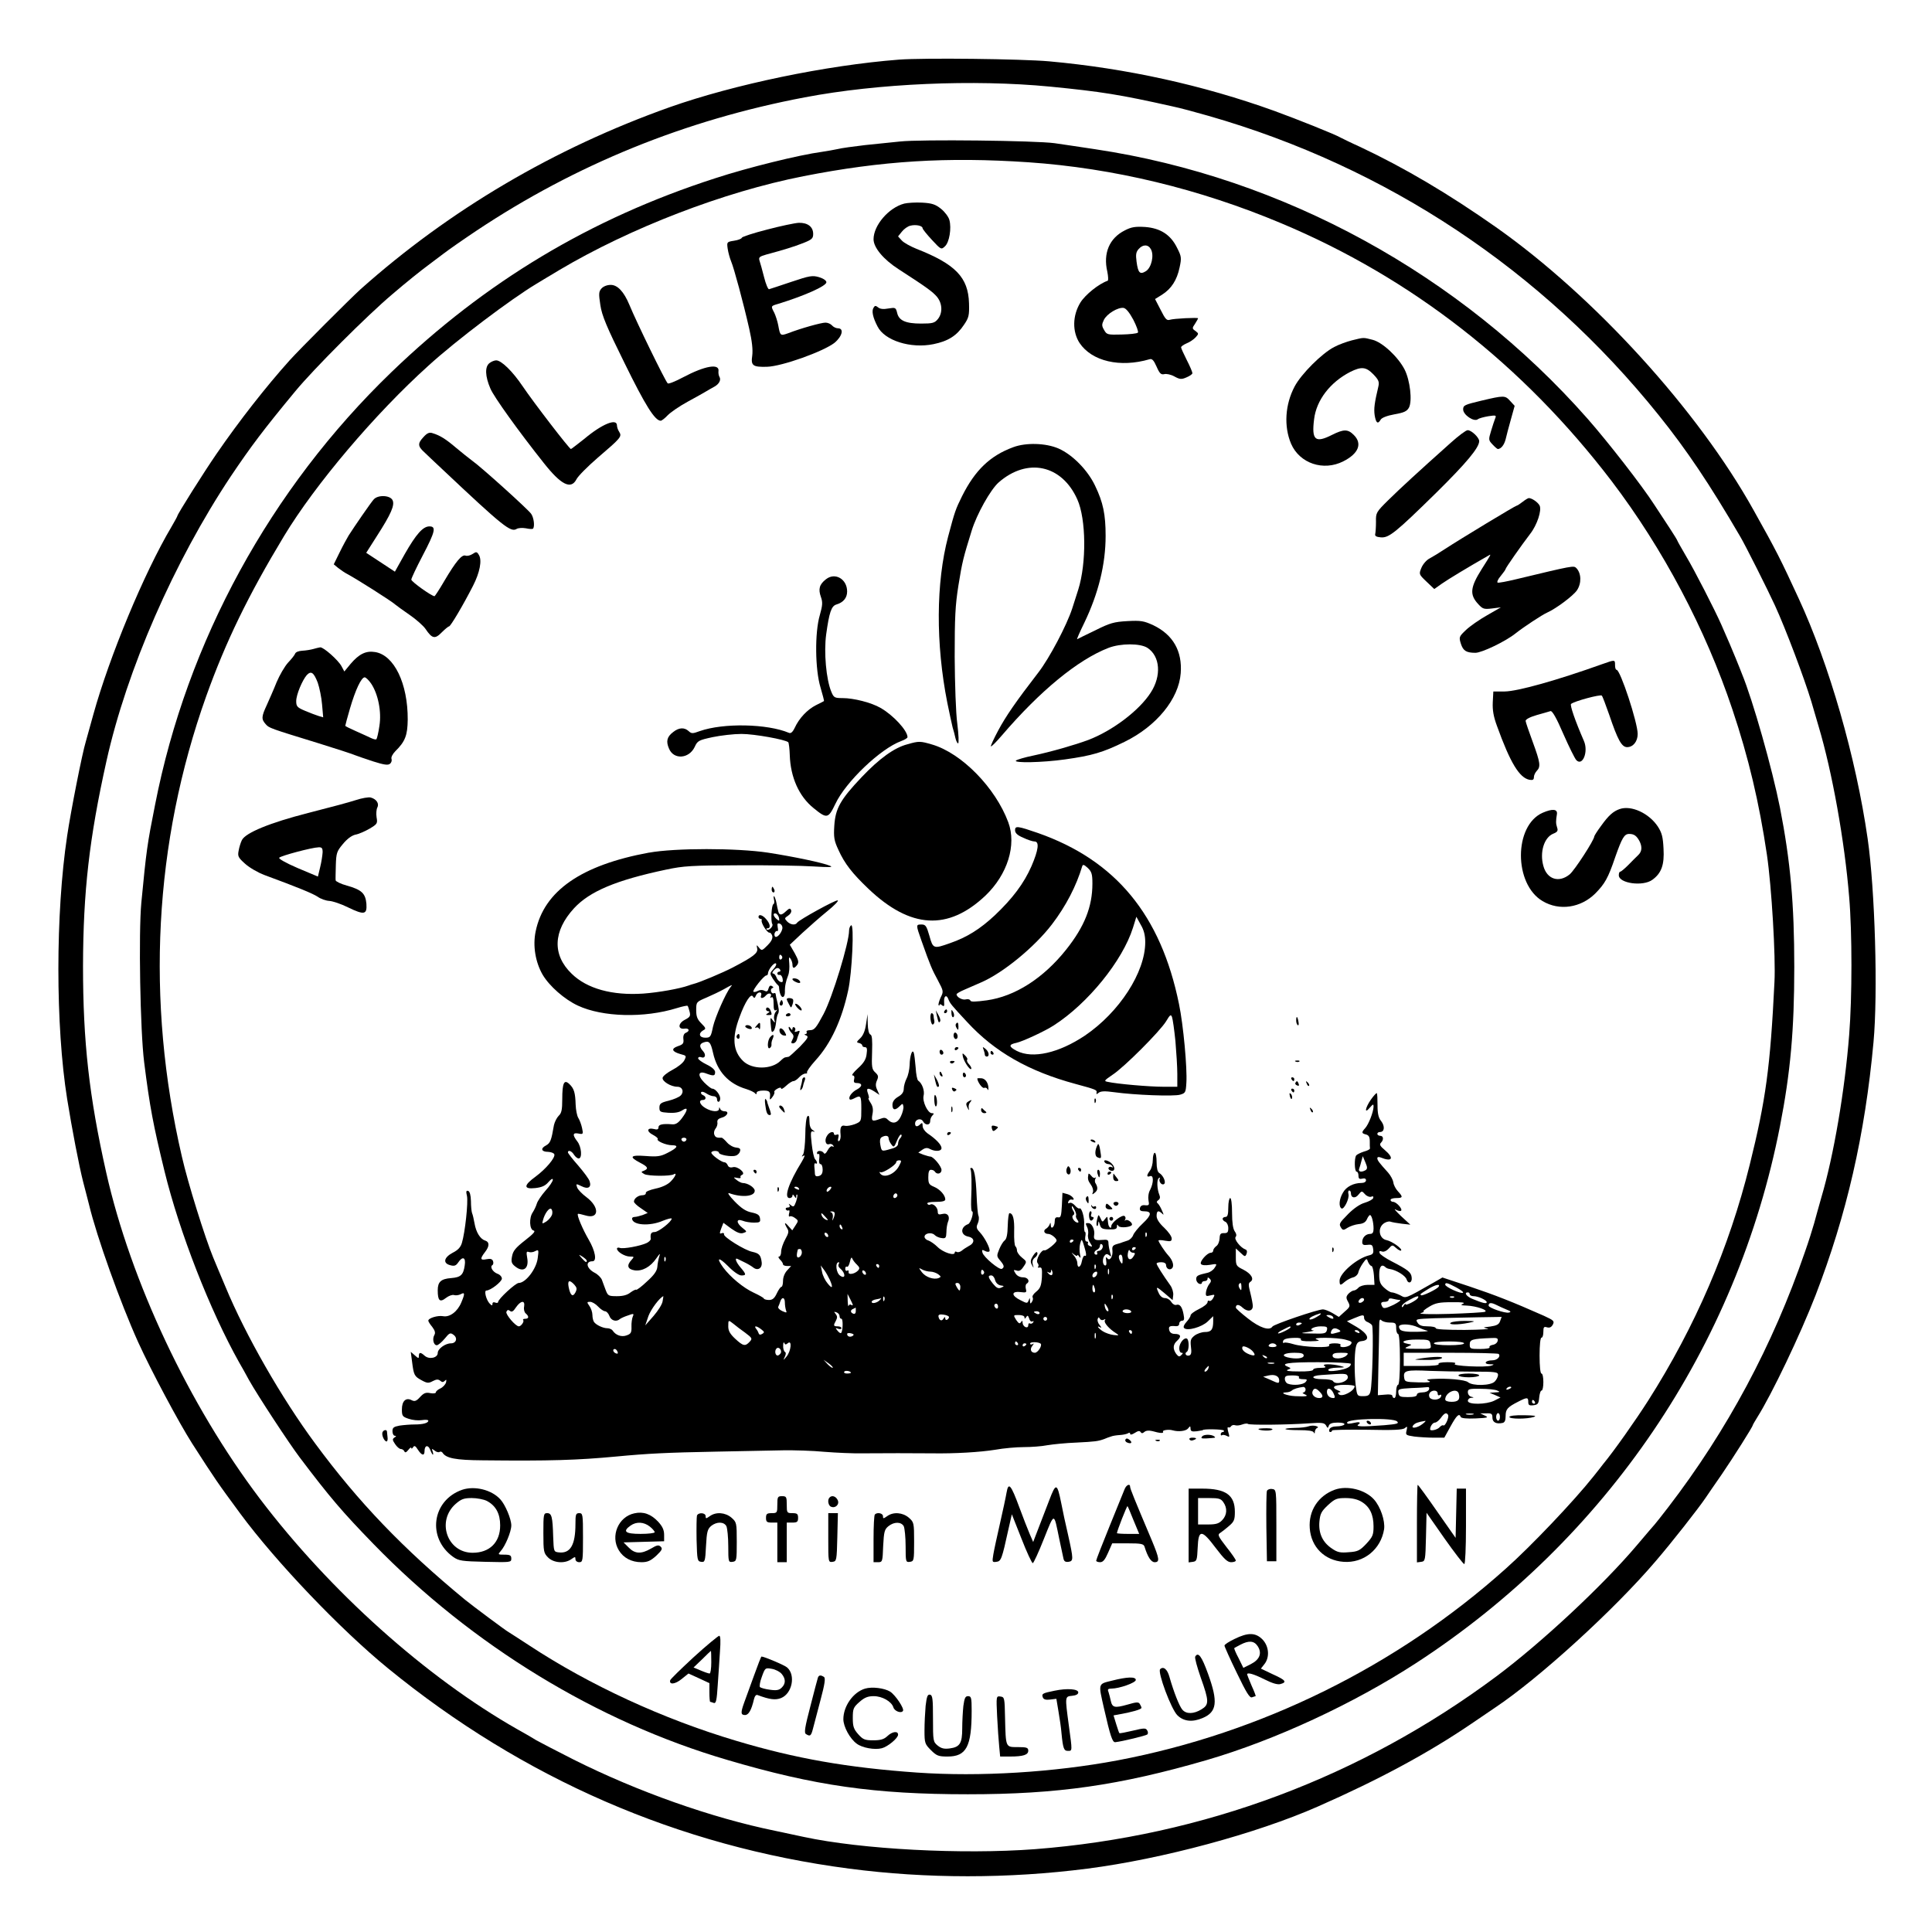 <?xml version="1.0" standalone="no"?>
<!DOCTYPE svg PUBLIC "-//W3C//DTD SVG 20010904//EN"
 "http://www.w3.org/TR/2001/REC-SVG-20010904/DTD/svg10.dtd">
<svg version="1.0" xmlns="http://www.w3.org/2000/svg"
 width="1024pt" height="1024pt" viewBox="0 0 1024 1024"
 preserveAspectRatio="xMidYMid meet">
<g transform="translate(0,1024) scale(0.1,-0.1)"
fill="#000000" stroke="none">
<path d="M4765 9924 c-386 -30 -872 -131 -1215 -252 -613 -218 -1168 -545
-1640 -966 -56 -51 -321 -316 -375 -376 -125 -139 -269 -323 -387 -495 -69
-100 -208 -321 -208 -330 0 -2 -14 -28 -31 -57 -146 -246 -329 -688 -414 -994
-15 -54 -33 -119 -40 -144 -19 -61 -80 -371 -99 -500 -62 -412 -62 -1007 0
-1395 26 -161 63 -354 85 -440 12 -44 25 -98 31 -120 41 -171 166 -520 260
-728 69 -152 216 -427 286 -537 124 -193 133 -206 256 -373 190 -257 531 -614
782 -819 716 -585 1541 -944 2444 -1062 410 -54 846 -54 1265 0 394 51 893
185 1220 329 325 143 586 284 814 439 57 39 113 77 125 85 234 156 633 520
851 776 87 101 227 280 265 336 14 20 52 77 86 125 62 91 164 252 164 260 0 2
11 21 24 42 77 122 228 438 309 647 164 425 262 850 307 1341 24 259 8 809
-31 1079 -62 431 -204 924 -366 1274 -96 208 -117 250 -238 466 -294 529 -845
1134 -1366 1501 -255 179 -484 314 -719 425 -47 21 -93 44 -103 49 -28 17
-234 99 -352 142 -380 137 -785 226 -1195 263 -147 13 -662 19 -795 9z m800
-143 c274 -27 369 -42 650 -105 39 -8 124 -31 190 -50 946 -271 1770 -818
2387 -1587 148 -184 270 -366 431 -642 26 -43 149 -288 185 -367 56 -122 155
-384 193 -510 10 -36 28 -94 38 -130 72 -241 138 -608 162 -905 16 -186 16
-531 0 -730 -23 -294 -82 -641 -147 -860 -14 -50 -32 -113 -39 -140 -8 -28
-29 -96 -49 -152 -169 -492 -412 -946 -725 -1353 -36 -47 -68 -87 -71 -90 -3
-3 -45 -52 -94 -110 -182 -215 -506 -517 -746 -696 -716 -533 -1552 -846
-2445 -915 -386 -29 -918 -1 -1225 65 -36 8 -103 22 -150 32 -338 69 -731 208
-1070 378 -91 46 -179 92 -197 102 -17 11 -62 37 -100 58 -484 275 -993 731
-1366 1223 -376 497 -684 1151 -814 1728 -91 405 -123 695 -123 1095 1 394 33
676 124 1085 108 486 359 1059 659 1510 107 159 173 247 341 450 98 119 382
403 516 516 71 61 156 129 189 153 14 11 51 38 81 61 30 23 109 78 175 122
527 351 1107 587 1740 707 389 74 895 96 1300 57z"/>
<path d="M4770 9490 c-41 -4 -124 -13 -185 -19 -60 -7 -126 -16 -145 -21 -19
-4 -57 -11 -85 -15 -119 -16 -391 -83 -565 -140 -660 -213 -1218 -548 -1716
-1028 -641 -618 -1083 -1427 -1252 -2292 -42 -211 -46 -240 -73 -520 -15 -161
-6 -678 15 -845 30 -238 48 -332 108 -578 79 -323 241 -738 396 -1014 11 -18
34 -60 52 -93 46 -82 212 -335 268 -409 161 -213 225 -288 392 -460 522 -537
1185 -942 1875 -1144 464 -137 781 -182 1275 -182 475 0 803 47 1265 181 363
106 777 298 1110 514 1008 655 1701 1677 1929 2845 56 286 76 512 76 845 0
333 -20 559 -76 845 -41 206 -143 567 -202 710 -5 14 -20 50 -32 80 -21 51
-38 92 -77 180 -34 77 -143 290 -187 363 -25 43 -46 80 -46 82 0 2 -17 30 -38
62 -21 32 -59 90 -84 128 -65 101 -245 332 -353 455 -674 765 -1614 1280
-2610 1429 -71 11 -168 25 -215 32 -101 14 -713 21 -820 9z m680 -110 c451
-31 907 -141 1340 -323 692 -290 1282 -751 1752 -1367 273 -359 498 -785 640
-1210 86 -256 142 -494 183 -770 25 -170 47 -542 40 -675 -22 -451 -46 -626
-131 -968 -109 -440 -288 -857 -538 -1250 -67 -105 -181 -267 -239 -337 -6 -9
-30 -38 -51 -65 -104 -131 -331 -370 -466 -490 -576 -516 -1296 -871 -2055
-1015 -340 -64 -733 -88 -1064 -65 -369 26 -644 74 -961 169 -386 115 -776
295 -1095 505 -55 36 -105 68 -110 71 -11 5 -196 143 -230 171 -328 270 -565
517 -795 829 -177 239 -369 574 -475 830 -15 36 -33 79 -40 95 -7 17 -18 44
-25 60 -43 104 -134 394 -166 535 -192 827 -148 1663 129 2440 104 290 222
533 412 848 166 275 483 649 766 904 148 135 439 354 571 433 9 6 65 39 123
74 376 223 871 414 1293 497 417 82 761 103 1192 74z"/>
<path d="M4793 9161 c-82 -21 -163 -115 -163 -189 0 -44 52 -107 133 -159 150
-97 180 -119 203 -146 29 -35 31 -86 5 -118 -17 -21 -28 -24 -89 -24 -82 0
-118 16 -127 57 -7 28 -9 29 -46 23 -26 -5 -45 -3 -55 6 -13 10 -17 10 -24 -2
-11 -17 -4 -51 21 -99 37 -75 176 -119 297 -94 78 16 123 45 161 102 26 38 29
50 27 115 -4 137 -72 207 -278 288 -32 13 -67 32 -78 44 l-20 22 20 25 c11 14
31 29 46 32 28 7 64 0 64 -14 0 -4 22 -32 49 -61 48 -52 50 -53 69 -35 24 21
36 97 24 140 -4 16 -24 43 -44 59 -30 24 -48 30 -100 33 -35 2 -78 -1 -95 -5z"/>
<path d="M4065 9023 c-71 -18 -132 -38 -133 -43 -2 -6 -21 -13 -42 -16 -38 -6
-38 -7 -33 -43 3 -20 11 -49 18 -66 15 -35 65 -220 96 -357 15 -66 20 -112 16
-143 -8 -53 3 -61 78 -59 79 2 299 81 358 127 41 34 52 77 18 77 -10 0 -24 7
-31 15 -7 8 -22 15 -35 15 -22 0 -130 -30 -197 -56 -42 -15 -43 -14 -53 41 -4
22 -14 52 -21 67 -19 36 -19 36 19 47 140 43 257 95 257 115 0 9 -16 20 -39
27 -35 10 -49 8 -147 -25 -60 -20 -113 -38 -118 -39 -5 -1 -17 27 -26 63 -9
36 -20 75 -24 87 -6 19 -2 23 36 34 93 25 145 41 196 61 45 18 52 24 52 48 0
38 -29 60 -76 59 -21 -1 -97 -17 -169 -36z"/>
<path d="M5962 9019 c-82 -41 -116 -121 -93 -219 5 -25 6 -46 2 -48 -47 -16
-119 -74 -145 -116 -42 -69 -43 -154 -4 -214 65 -97 215 -132 371 -86 13 4 22
-5 37 -39 16 -37 24 -44 41 -40 11 3 35 -2 53 -12 29 -16 38 -17 65 -5 17 7
31 17 31 22 0 6 -13 37 -30 70 -16 32 -30 62 -30 67 0 5 13 14 29 21 16 6 38
21 48 32 17 19 17 20 -1 34 -18 12 -18 15 -2 38 9 14 16 27 16 29 0 5 -129 -1
-150 -8 -16 -5 -24 4 -48 52 l-30 58 37 23 c49 31 79 77 93 144 11 51 10 59
-13 104 -34 70 -89 105 -170 111 -52 3 -72 0 -107 -18z m138 -100 c18 -32 3
-97 -26 -116 -32 -20 -42 -10 -50 50 -5 38 -3 51 11 67 23 26 51 25 65 -1z
m-93 -374 c17 -33 28 -64 24 -68 -5 -5 -43 -9 -86 -10 -75 -2 -79 -1 -93 24
-13 22 -13 29 -1 54 16 32 74 67 104 63 13 -2 31 -24 52 -63z"/>
<path d="M3188 8711 c-15 -17 -15 -29 -6 -88 8 -55 33 -115 129 -309 109 -222
160 -304 191 -304 5 0 22 13 36 28 15 16 63 49 107 73 44 24 89 49 100 56 11
7 30 17 42 24 25 14 36 36 26 52 -4 7 -6 20 -5 29 7 43 -71 30 -188 -32 -41
-22 -77 -36 -81 -32 -14 14 -167 328 -203 416 -29 70 -63 106 -99 106 -20 0
-39 -8 -49 -19z"/>
<path d="M7165 8436 c-27 -7 -69 -22 -93 -35 -65 -33 -175 -143 -210 -209 -51
-96 -58 -212 -19 -304 45 -104 171 -147 277 -93 81 41 102 94 55 140 -31 31
-53 31 -115 0 -89 -45 -109 -28 -95 83 12 101 85 196 192 251 59 29 83 27 122
-13 28 -29 32 -40 27 -63 -21 -89 -25 -119 -20 -154 7 -42 17 -49 32 -23 6 10
34 21 73 28 51 9 66 16 77 36 18 35 6 143 -23 201 -35 68 -118 145 -170 158
-51 13 -45 13 -110 -3z"/>
<path d="M2595 8316 c-26 -19 -24 -70 4 -135 18 -44 152 -230 284 -396 91
-115 143 -141 172 -86 8 17 59 68 112 114 125 107 130 113 115 138 -7 10 -12
26 -12 34 0 40 -79 8 -173 -71 -37 -29 -69 -54 -71 -54 -8 0 -198 247 -256
333 -54 80 -113 137 -140 137 -9 0 -25 -6 -35 -14z"/>
<path d="M7850 8116 c-87 -21 -95 -24 -95 -46 0 -29 58 -68 78 -52 6 5 32 12
56 16 39 6 43 5 36 -11 -4 -10 -14 -40 -22 -67 -14 -46 -14 -49 8 -72 12 -13
25 -24 28 -24 17 1 33 21 41 51 4 19 17 66 28 106 l20 72 -23 25 c-28 31 -32
31 -155 2z"/>
<path d="M7689 7893 c-177 -158 -268 -242 -330 -303 -65 -64 -67 -68 -66 -115
0 -28 -2 -57 -4 -65 -3 -11 6 -16 29 -18 43 -4 77 23 295 237 158 156 227 238
227 273 0 19 -41 58 -61 58 -9 0 -49 -30 -90 -67z"/>
<path d="M2245 7924 c-32 -34 -31 -49 3 -80 15 -14 56 -54 92 -87 330 -311
367 -340 399 -320 9 5 30 6 48 3 18 -4 35 -5 38 -2 10 11 5 58 -10 79 -18 25
-265 248 -312 281 -18 13 -56 44 -85 68 -54 46 -85 66 -125 78 -17 6 -29 1
-48 -20z"/>
<path d="M5371 7870 c-123 -45 -203 -122 -272 -260 -34 -69 -38 -79 -74 -215
-64 -243 -66 -567 -4 -880 11 -55 24 -113 28 -130 5 -16 12 -42 15 -57 4 -16
10 -28 14 -28 5 0 3 46 -4 103 -8 57 -13 213 -14 355 0 210 3 274 20 380 20
125 26 147 70 289 27 88 100 218 143 256 152 133 335 94 417 -90 47 -104 49
-338 5 -478 -9 -27 -23 -72 -32 -100 -29 -89 -121 -264 -180 -340 -118 -153
-172 -231 -213 -308 -23 -43 -40 -80 -38 -83 3 -2 29 24 58 58 204 238 403
401 565 464 65 25 169 25 207 0 67 -44 75 -148 17 -237 -60 -94 -202 -202
-331 -251 -70 -26 -194 -62 -293 -83 -44 -9 -84 -21 -90 -26 -15 -14 140 -11
260 6 143 20 201 37 315 93 170 83 288 228 298 364 9 117 -41 204 -145 254
-50 23 -66 26 -138 22 -71 -4 -92 -10 -170 -49 -50 -24 -93 -45 -96 -47 -3 -1
14 38 38 87 75 156 113 310 113 461 0 113 -13 177 -56 266 -39 82 -119 164
-194 197 -67 29 -172 32 -239 7z"/>
<path d="M1980 7592 c-16 -18 -102 -143 -132 -190 -9 -15 -31 -55 -48 -90
l-31 -63 23 -19 c13 -10 34 -25 48 -32 49 -26 237 -145 256 -163 6 -5 40 -30
75 -54 35 -24 73 -58 84 -74 35 -52 50 -56 86 -19 17 17 35 32 39 32 8 0 75
113 127 215 36 70 49 136 31 164 -10 17 -14 18 -33 5 -12 -8 -29 -12 -37 -9
-20 8 -52 -31 -113 -134 -26 -45 -50 -81 -52 -81 -15 0 -123 77 -123 88 0 7
27 64 60 127 67 128 73 155 36 155 -34 0 -70 -40 -131 -147 l-52 -93 -76 50
-76 50 56 88 c76 118 97 166 83 192 -14 26 -79 28 -100 2z"/>
<path d="M8070 7580 c-14 -11 -28 -20 -31 -20 -7 0 -301 -178 -379 -229 -30
-20 -68 -43 -83 -51 -16 -8 -35 -30 -43 -49 -14 -34 -14 -35 27 -74 l41 -39
41 29 c33 23 135 85 251 151 10 6 8 2 -41 -75 -61 -97 -65 -135 -17 -186 23
-25 30 -27 72 -22 l47 6 -73 -42 c-41 -23 -91 -58 -112 -78 -37 -35 -38 -38
-27 -73 12 -37 28 -48 77 -48 34 0 161 61 213 103 43 34 140 98 167 110 49 22
138 89 158 118 25 37 24 90 -3 118 -14 14 -15 14 -323 -60 -46 -11 -88 -19
-94 -17 -5 2 1 18 16 35 14 17 26 34 26 37 0 6 84 126 130 186 37 47 63 126
50 151 -10 18 -41 39 -57 39 -4 0 -19 -9 -33 -20z"/>
<path d="M4378 7170 c-35 -27 -42 -52 -27 -94 10 -28 9 -44 -6 -97 -27 -92
-25 -288 4 -383 11 -38 20 -71 18 -72 -1 -1 -21 -11 -43 -22 -45 -23 -88 -68
-112 -120 -11 -23 -21 -31 -31 -26 -114 48 -347 53 -472 9 -38 -14 -44 -14
-59 0 -23 21 -52 19 -82 -5 -33 -25 -39 -49 -22 -88 25 -60 106 -54 136 9 15
33 21 36 95 52 43 9 112 17 153 17 69 0 233 -30 248 -44 3 -4 7 -35 8 -69 4
-117 49 -218 126 -280 71 -58 78 -56 115 21 55 118 240 294 349 334 19 7 34
16 34 21 0 35 -76 117 -143 155 -48 28 -142 52 -201 52 -42 0 -47 2 -60 34
-27 65 -40 209 -27 304 16 115 27 150 54 158 37 11 57 35 57 69 0 66 -64 103
-112 65z"/>
<path d="M1660 6800 c-14 -4 -40 -8 -58 -9 -19 -1 -35 -7 -38 -16 -3 -8 -20
-29 -38 -48 -17 -19 -44 -65 -60 -103 -15 -38 -39 -92 -52 -121 -29 -62 -29
-75 -6 -101 18 -21 22 -22 282 -102 91 -28 176 -56 190 -62 14 -5 58 -21 99
-34 57 -18 78 -21 88 -12 8 6 11 18 8 26 -3 8 6 26 20 40 53 52 65 85 66 168
1 191 -72 342 -173 358 -48 8 -85 -10 -130 -63 l-33 -40 -15 28 c-17 32 -96
102 -113 100 -7 -1 -23 -5 -37 -9z m24 -178 c9 -26 20 -78 23 -116 l6 -68 -24
7 c-13 4 -45 16 -71 27 -43 18 -48 24 -48 52 0 34 32 110 56 138 23 24 37 14
58 -40z m283 -5 c37 -55 56 -149 44 -224 -5 -36 -13 -68 -16 -71 -3 -3 -15 0
-28 6 -12 6 -48 22 -79 36 -32 14 -58 27 -58 29 0 3 11 44 25 92 29 99 60 165
78 165 6 0 22 -15 34 -33z"/>
<path d="M8495 6721 c-243 -87 -450 -145 -520 -146 l-60 0 -3 -57 c-2 -42 4
-76 22 -125 71 -197 119 -275 172 -286 18 -3 24 0 24 14 0 10 7 24 15 33 22
22 19 44 -21 153 -20 54 -37 104 -38 112 0 8 21 20 59 31 33 9 66 19 73 21 9
3 32 -37 68 -121 30 -68 61 -131 69 -139 33 -34 65 45 40 102 -47 108 -75 190
-68 196 18 15 156 52 163 44 4 -4 21 -50 39 -101 45 -133 66 -172 95 -172 32
0 56 30 56 70 0 60 -92 340 -112 340 -5 0 -8 11 -8 25 0 29 0 29 -65 6z"/>
<path d="M4809 6295 c-69 -18 -148 -75 -242 -174 -113 -119 -139 -166 -145
-257 -4 -62 -1 -80 22 -129 33 -73 73 -124 159 -206 223 -212 422 -223 620
-36 117 112 166 268 121 389 -68 183 -247 366 -404 412 -62 18 -69 19 -131 1z"/>
<path d="M1885 5999 c-33 -11 -146 -41 -252 -68 -203 -52 -332 -105 -351 -144
-6 -12 -14 -37 -17 -55 -6 -30 -3 -37 34 -70 22 -20 68 -47 103 -60 179 -66
256 -98 282 -115 15 -11 43 -21 61 -22 18 -1 63 -16 99 -34 87 -42 102 -39 98
19 -5 55 -25 74 -103 96 -33 9 -59 22 -60 28 -1 6 0 42 1 81 2 63 5 73 37 111
22 27 46 45 66 50 18 3 52 18 76 32 40 24 43 27 37 60 -3 19 -1 43 4 52 11 21
-5 45 -35 53 -11 3 -47 -3 -80 -14z m-175 -276 c-1 -16 -6 -51 -13 -79 l-12
-50 -107 45 c-65 28 -103 50 -98 55 11 11 173 54 208 55 18 1 22 -4 22 -26z"/>
<path d="M8585 5952 c-35 -12 -60 -35 -98 -88 -21 -28 -37 -54 -37 -57 0 -19
-104 -179 -130 -201 -57 -47 -121 -27 -140 45 -20 72 4 150 52 170 23 9 27 16
21 33 -7 21 -7 35 -1 71 4 27 -23 30 -76 7 -153 -68 -153 -378 0 -468 89 -53
202 -36 279 40 51 52 68 81 106 193 36 102 48 123 74 123 26 0 39 -10 54 -37
16 -31 14 -56 -6 -75 -10 -10 -34 -33 -53 -53 -19 -19 -38 -35 -42 -35 -5 0
-8 -8 -8 -19 0 -43 128 -61 178 -24 48 35 64 79 59 165 -3 63 -9 84 -30 117
-47 71 -141 114 -202 93z"/>
<path d="M5380 5840 c0 -15 12 -27 43 -40 23 -11 50 -20 60 -20 27 0 21 -45
-16 -131 -40 -91 -100 -171 -194 -260 -78 -73 -148 -117 -238 -148 -87 -31
-90 -30 -109 39 -15 52 -20 60 -42 60 -30 0 -30 -1 0 -86 47 -133 56 -153 87
-210 30 -57 31 -59 14 -92 -8 -19 -13 -37 -10 -40 3 -3 5 -2 5 3 0 4 6 3 13
-3 10 -9 13 -5 11 18 -2 32 13 41 23 13 8 -21 17 -32 100 -121 145 -157 325
-260 573 -327 107 -29 115 -32 112 -45 -2 -11 0 -11 11 -2 11 9 33 10 83 3
108 -15 316 -23 349 -13 28 8 30 12 33 63 5 77 -16 307 -39 417 -96 472 -335
762 -748 907 -107 37 -121 39 -121 15z m410 -283 c0 -123 -42 -228 -139 -350
-121 -152 -271 -248 -421 -269 -60 -8 -85 -9 -87 -1 -2 6 -13 9 -24 6 -18 -5
-49 12 -49 27 0 4 19 15 43 25 23 10 62 27 87 38 116 50 283 187 375 307 75
98 130 205 161 309 4 11 10 8 29 -9 21 -20 25 -33 25 -83z m280 -311 c0 -159
-137 -371 -320 -495 -138 -92 -276 -124 -361 -81 -44 23 -44 34 -1 43 32 7
149 61 197 92 181 116 365 343 420 518 l18 58 23 -42 c17 -28 24 -57 24 -93z
m160 -524 c5 -59 10 -137 10 -174 l0 -68 -75 0 c-74 0 -246 15 -294 26 -21 4
-19 7 25 37 63 41 251 230 284 283 22 37 26 39 32 23 4 -11 12 -68 18 -127z"/>
<path d="M3440 5721 c-359 -66 -557 -203 -601 -418 -16 -76 -1 -163 37 -229
36 -61 116 -131 187 -164 131 -61 351 -67 525 -13 29 9 54 14 56 12 3 -2 7
-16 11 -31 6 -23 2 -29 -25 -43 -37 -19 -38 -52 -2 -47 25 4 30 -13 7 -22 -10
-4 -15 -16 -13 -33 3 -23 -2 -29 -29 -38 -38 -13 -32 -29 14 -42 31 -8 32 -9
20 -33 -7 -14 -35 -36 -62 -50 -27 -14 -51 -33 -53 -42 -4 -19 44 -48 78 -48
27 0 37 -27 18 -46 -8 -9 -37 -21 -64 -28 -42 -10 -49 -16 -49 -37 0 -22 5
-24 48 -27 32 -2 57 2 73 13 32 21 31 2 -2 -42 -19 -25 -33 -34 -52 -32 -51 4
-72 -1 -72 -16 0 -11 -7 -14 -24 -9 -37 9 -41 -13 -5 -31 17 -9 28 -19 25 -22
-9 -10 44 -33 76 -33 37 0 29 -14 -25 -41 -35 -18 -53 -21 -115 -16 -82 6 -90
-4 -29 -36 41 -21 46 -31 20 -42 -17 -6 -16 -7 2 -18 20 -11 139 -12 156 -1
19 11 8 -14 -17 -39 -16 -16 -46 -30 -80 -37 -31 -7 -53 -16 -51 -23 1 -7 -7
-12 -18 -12 -22 0 -45 -17 -45 -34 0 -6 17 -22 37 -35 l36 -25 -27 -11 c-15
-5 -34 -10 -42 -10 -8 0 -14 -4 -14 -8 0 -36 93 -43 164 -12 25 10 46 15 46
11 0 -16 -70 -71 -90 -71 -19 0 -24 -9 -21 -36 1 -6 -9 -16 -21 -22 -33 -16
-125 -33 -143 -26 -8 3 -15 1 -15 -4 0 -17 42 -42 69 -42 23 0 23 -1 8 -18
-27 -29 -21 -49 16 -55 40 -6 84 17 116 64 19 27 22 29 15 9 -4 -14 -9 -38
-10 -55 -2 -21 -17 -43 -55 -77 -28 -27 -54 -46 -57 -44 -2 3 -16 -4 -30 -14
-17 -14 -40 -20 -72 -20 -45 0 -48 2 -60 33 -6 17 -16 42 -20 54 -5 12 -22 29
-38 37 -44 23 -51 61 -12 61 25 0 15 55 -20 115 -31 53 -64 130 -57 136 2 2
20 -2 40 -8 73 -22 76 44 5 97 -23 17 -45 40 -49 51 -7 21 -7 21 23 7 35 -18
54 -6 43 26 -3 12 -31 49 -61 84 -30 34 -54 65 -54 69 0 15 20 8 32 -12 7 -11
18 -20 25 -20 20 0 15 62 -7 90 -27 35 -25 48 6 42 25 -5 26 -3 19 29 -4 19
-13 43 -20 54 -7 11 -13 43 -14 70 -2 63 -8 85 -33 109 -28 27 -38 7 -38 -80
0 -57 -4 -74 -19 -88 -10 -10 -21 -32 -25 -49 -14 -82 -19 -95 -42 -108 -31
-16 -25 -34 11 -34 16 -1 30 -6 33 -13 6 -18 -45 -78 -99 -118 -65 -47 -65
-68 -2 -61 35 4 53 12 70 32 14 16 23 21 23 12 0 -8 -17 -34 -39 -58 -21 -24
-42 -55 -46 -69 -4 -14 -14 -34 -21 -45 -21 -29 -18 -93 4 -97 12 -3 0 -17
-45 -52 -50 -39 -64 -56 -69 -84 -6 -29 -3 -39 16 -54 43 -35 75 -12 64 46 -5
30 -4 35 9 30 9 -3 24 -1 34 5 18 9 19 7 13 -37 -7 -58 -64 -132 -101 -132
-16 0 -109 -85 -109 -101 0 -5 -7 -6 -15 -3 -9 4 -15 1 -15 -7 0 -10 -3 -10
-14 1 -19 19 -32 70 -18 70 22 0 81 46 82 63 0 10 -11 22 -24 26 -25 10 -41
37 -26 46 5 3 6 13 3 21 -4 11 -14 14 -34 10 -34 -7 -36 2 -9 37 25 32 25 54
1 62 -26 8 -48 44 -56 91 -4 21 -9 46 -13 54 -3 8 -6 37 -6 64 -1 32 -6 51
-15 54 -10 3 -12 -3 -6 -27 7 -33 -10 -193 -27 -249 -7 -23 -21 -38 -49 -52
-47 -25 -53 -56 -12 -66 21 -6 30 -2 41 14 24 36 42 28 35 -15 -7 -50 -21 -63
-71 -67 -55 -4 -72 -20 -72 -65 0 -55 11 -66 44 -40 14 11 34 18 42 15 9 -3
24 -1 35 4 23 13 24 4 4 -43 -20 -49 -62 -80 -97 -73 -28 5 -78 -10 -78 -24 0
-4 9 -19 21 -33 14 -19 18 -31 11 -43 -12 -21 -4 -54 13 -54 7 0 26 16 42 35
25 31 30 33 47 20 23 -17 14 -45 -14 -45 -30 0 -70 -29 -70 -51 0 -26 -45 -36
-69 -15 -22 20 -31 20 -31 -1 0 -14 -2 -14 -21 3 l-22 19 7 -53 c9 -71 12 -77
51 -98 29 -16 37 -16 59 -4 19 10 29 10 39 2 10 -9 16 -9 25 0 8 8 9 6 6 -9
-3 -11 -17 -26 -30 -32 -13 -6 -24 -15 -24 -21 0 -5 -13 -7 -29 -4 -24 5 -35
1 -55 -21 -19 -21 -28 -24 -43 -17 -31 17 -53 -3 -53 -48 0 -35 3 -39 36 -50
20 -7 51 -10 70 -7 19 3 34 2 34 -3 0 -12 -27 -20 -73 -20 -23 0 -59 -3 -79
-6 -32 -6 -38 -11 -38 -30 0 -13 6 -24 13 -24 8 0 8 -3 -2 -9 -12 -8 -12 -13
3 -35 9 -14 23 -26 30 -26 8 0 16 -6 19 -12 3 -9 10 -7 21 7 8 11 16 16 16 10
0 -5 4 -4 9 4 7 11 13 8 26 -13 20 -31 35 -34 35 -7 0 31 19 35 30 7 5 -14 12
-26 14 -26 3 0 2 8 -1 17 -6 16 -5 16 10 5 9 -8 21 -11 26 -8 5 4 12 2 16 -3
18 -30 69 -40 213 -41 359 -4 503 1 707 20 168 16 269 21 530 26 138 3 297 6
355 7 58 1 157 -2 220 -8 63 -5 153 -9 200 -8 102 1 280 1 370 0 120 -2 254 6
335 19 44 8 112 14 151 14 39 0 95 4 125 10 30 5 99 12 154 14 100 5 115 7
148 19 9 4 25 10 35 13 9 4 31 7 47 8 17 1 36 5 43 9 7 5 12 4 12 -3 0 -6 10
-4 24 5 17 11 26 13 31 5 5 -8 11 -8 21 1 8 7 24 8 41 4 41 -12 63 -13 57 -3
-5 8 31 13 51 7 31 -9 71 -4 82 10 11 14 12 14 13 -1 0 -14 7 -17 33 -14 17 3
32 5 32 6 0 7 107 5 111 -2 3 -4 0 -8 -5 -8 -6 0 -11 -5 -11 -12 0 -6 3 -8 6
-5 4 3 15 2 25 -3 16 -9 17 -7 9 20 -5 17 -5 28 0 25 5 -3 12 0 15 6 4 5 13 8
21 5 8 -3 25 -1 38 4 13 5 27 6 30 3 7 -7 207 -5 323 3 70 5 82 3 91 -11 8
-16 10 -16 15 -1 4 11 19 16 47 16 25 0 39 -4 35 -10 -3 -5 -21 -10 -40 -10
-20 0 -35 -6 -39 -15 -3 -8 -1 -15 4 -15 6 0 10 3 10 8 0 4 83 5 185 4 139 -3
190 -1 201 9 13 11 14 9 9 -13 -6 -24 -4 -25 41 -32 26 -3 72 -6 103 -6 l56 0
33 60 c32 58 46 72 54 50 2 -7 32 -10 78 -8 66 3 72 5 50 15 l-25 12 33 0 c27
1 32 -2 32 -23 0 -24 20 -35 53 -28 12 2 17 13 17 37 0 36 10 47 67 76 47 24
53 24 53 -2 0 -16 5 -20 28 -17 23 3 27 8 30 41 2 20 7 37 13 37 5 0 9 20 9
45 0 25 -4 45 -10 45 -6 0 -10 38 -10 95 0 57 4 95 10 95 6 0 10 14 10 31 0
25 3 29 19 24 14 -4 23 0 31 14 10 19 5 23 -47 47 -169 75 -262 111 -393 155
l-145 48 -45 -26 c-158 -90 -147 -85 -179 -68 -17 8 -36 15 -44 15 -8 0 -26
11 -41 25 -21 19 -26 33 -26 70 0 43 13 58 34 38 3 -4 14 -8 22 -9 34 -5 83
-35 89 -55 9 -27 31 -18 27 11 -3 27 -20 40 -105 84 -33 17 -63 37 -65 45 -3
10 0 12 12 8 9 -4 24 2 36 15 19 21 20 21 40 3 11 -10 23 -16 26 -13 8 9 -48
49 -77 55 -38 7 -49 60 -18 86 12 10 29 15 38 12 8 -3 36 -8 61 -11 l45 -5
-50 46 c-27 26 -40 41 -28 34 12 -7 25 -10 29 -6 9 9 -25 47 -43 47 -7 0 -13
5 -13 10 0 6 14 10 30 10 36 0 37 6 9 36 -12 13 -23 34 -24 47 -2 13 -14 36
-28 52 -48 53 -57 65 -57 76 0 7 7 8 18 4 61 -25 73 -4 21 40 -24 20 -29 29
-20 38 16 16 14 37 -4 37 -8 0 -15 5 -15 10 0 6 6 10 14 10 24 0 27 30 7 57
-15 18 -20 40 -20 85 0 33 -1 62 -4 64 -2 2 -16 -13 -31 -34 -31 -45 -36 -79
-6 -43 18 20 20 21 20 5 -1 -29 -26 -93 -44 -113 -21 -23 -20 -28 4 -34 15 -4
20 -14 20 -36 0 -17 0 -34 1 -38 0 -5 -14 -12 -33 -17 -18 -6 -36 -15 -40 -20
-11 -16 -9 -86 2 -86 6 0 10 -10 10 -21 0 -16 5 -20 20 -16 13 3 20 0 20 -9 0
-8 -10 -14 -24 -14 -42 0 -81 -20 -98 -51 -20 -33 -24 -74 -8 -84 13 -8 43 53
37 76 -3 11 -1 19 4 19 5 0 9 -6 9 -14 0 -26 23 -30 40 -8 17 21 18 21 35 2 9
-10 24 -16 32 -13 10 4 14 2 11 -7 -2 -7 -22 -18 -45 -25 -25 -7 -58 -30 -87
-59 -49 -50 -51 -53 -37 -75 8 -12 13 -12 34 2 13 8 39 17 58 19 24 2 37 10
44 26 5 12 13 22 16 22 9 0 19 -38 19 -72 0 -20 -5 -28 -18 -28 -23 0 -42 -19
-42 -43 0 -14 6 -18 28 -15 23 3 27 -1 30 -23 3 -22 -2 -28 -23 -33 -64 -16
-154 -94 -155 -133 0 -28 4 -28 30 -5 11 9 30 19 43 22 12 3 24 15 26 25 2 11
13 33 24 49 20 28 21 28 28 7 5 -11 13 -21 18 -21 5 0 11 -23 13 -50 l3 -50
-36 0 c-20 0 -42 -7 -49 -15 -7 -8 -18 -15 -25 -15 -6 0 -19 -8 -28 -17 -13
-15 -14 -22 -2 -43 12 -23 11 -27 -18 -52 l-31 -28 -33 20 c-19 11 -42 20 -51
20 -29 0 -260 -79 -268 -91 -15 -24 -67 -7 -129 42 -36 28 -65 54 -65 58 0 19
16 19 36 0 26 -24 54 -19 54 9 0 9 -6 41 -13 69 -11 42 -11 52 0 59 22 14 5
43 -38 65 -37 18 -39 22 -39 66 l0 46 25 -23 c23 -22 25 -22 32 -5 4 12 2 20
-7 23 -25 9 -61 54 -51 66 6 7 4 18 -5 30 -9 13 -14 46 -14 98 0 45 -4 78 -10
78 -5 0 -10 -22 -10 -50 0 -38 -4 -50 -15 -50 -8 0 -15 -5 -15 -10 0 -6 7 -13
15 -16 8 -4 15 -18 15 -33 0 -22 -4 -27 -22 -27 -19 1 -23 -5 -24 -28 -1 -16
-8 -35 -18 -41 -9 -7 -16 -17 -16 -24 0 -6 -6 -11 -13 -11 -19 0 -60 -47 -52
-59 4 -7 22 -9 47 -5 39 7 40 6 26 -15 -7 -12 -24 -24 -38 -27 -53 -12 -60
-16 -60 -34 0 -10 7 -20 15 -24 8 -3 15 -1 15 4 0 6 7 10 15 10 8 0 15 5 15
12 0 9 3 9 12 0 8 -8 8 -15 -3 -28 -7 -9 -15 -28 -17 -41 -3 -23 0 -25 23 -19
24 6 25 5 15 -14 -6 -11 -15 -18 -21 -15 -5 4 -9 0 -9 -7 0 -8 -20 -24 -45
-36 -25 -12 -45 -27 -45 -34 0 -6 -10 -22 -22 -35 -13 -14 -18 -27 -12 -32 16
-17 94 5 125 35 l29 28 0 -26 c0 -45 -10 -58 -44 -58 -17 0 -42 -9 -55 -19
-20 -16 -23 -24 -19 -59 4 -29 2 -42 -8 -46 -16 -6 -29 10 -14 19 13 8 13 62
1 70 -15 8 -41 -24 -41 -51 0 -13 5 -24 12 -24 9 0 9 -3 -1 -12 -10 -11 -15
-9 -27 6 -19 27 -18 50 6 71 23 21 18 35 -14 35 -15 0 -26 7 -29 20 -5 20 2
24 36 21 9 -1 17 4 17 13 0 9 7 16 15 16 11 0 13 8 8 33 -7 40 -20 57 -38 51
-8 -3 -20 4 -27 15 -7 12 -22 21 -34 21 -13 0 -25 10 -32 25 -18 39 -15 39 31
0 l42 -36 3 26 c2 14 -5 38 -15 52 -40 56 -73 108 -73 116 0 4 11 7 25 7 15 0
25 -6 25 -14 0 -20 19 -31 32 -18 12 12 4 42 -20 68 -20 22 -52 71 -52 79 0 3
16 3 35 -1 30 -5 35 -3 35 12 0 11 -18 36 -40 57 -26 24 -40 46 -40 62 0 28 9
32 29 13 10 -10 10 -7 -1 17 -7 17 -17 33 -23 38 -6 4 -5 10 4 16 9 6 11 15 6
27 -13 31 -15 83 -3 90 6 4 8 3 5 -2 -8 -14 9 -38 22 -30 13 8 -3 46 -25 59
-9 5 -14 26 -14 57 0 28 -4 50 -10 50 -5 0 -10 -17 -10 -37 0 -21 -7 -47 -15
-57 -19 -25 -19 -37 0 -30 20 8 20 -34 1 -72 -9 -15 -12 -39 -9 -56 5 -25 3
-28 -18 -26 -15 2 -24 -3 -27 -14 -3 -13 3 -18 22 -18 42 0 40 -20 -6 -63 -25
-23 -48 -52 -52 -63 -4 -12 -17 -25 -29 -29 -12 -4 -24 -8 -27 -9 -3 -2 -17
-6 -31 -10 -21 -6 -26 -13 -23 -34 3 -33 -15 -59 -28 -40 -7 9 -8 4 -5 -15 3
-18 0 -26 -7 -24 -14 5 -14 38 -1 53 7 9 13 9 24 1 11 -10 12 -8 5 13 -4 14
-8 35 -9 48 0 21 -4 23 -37 20 -35 -3 -43 2 -39 26 5 26 -11 62 -29 63 -17 2
-18 -1 -9 -19 6 -11 8 -29 6 -40 -3 -11 1 -31 10 -44 14 -22 14 -24 -1 -18 -9
3 -13 10 -10 15 3 5 0 9 -7 9 -7 0 -9 10 -7 25 3 14 2 25 -1 25 -4 0 -6 17 -5
38 3 39 -14 95 -25 87 -4 -2 -15 5 -24 16 -10 11 -22 17 -29 13 -6 -4 -9 -1
-6 7 3 8 11 13 18 11 24 -6 3 22 -23 29 l-26 7 -3 -66 c-3 -57 -6 -67 -20 -64
-13 2 -18 -4 -18 -22 0 -28 -20 -47 -21 -19 0 14 -2 15 -6 3 -3 -8 -12 -19
-20 -23 -16 -10 -8 -27 13 -27 15 0 44 -23 44 -35 0 -12 -54 -55 -64 -52 -17
6 -49 -53 -37 -67 6 -7 7 -16 3 -20 -4 -4 0 -6 8 -4 12 2 14 -7 12 -52 -3 -45
-9 -59 -30 -76 -14 -11 -23 -25 -19 -30 3 -6 2 -16 -4 -24 -7 -12 -9 -11 -10
5 0 18 -1 18 -7 3 -7 -17 -9 -17 -42 0 -50 24 -52 49 -4 44 34 -4 36 -3 31 17
-3 11 -1 24 4 27 20 12 8 34 -19 34 -17 0 -32 8 -40 21 -12 19 -11 20 6 15 14
-5 24 1 37 21 18 26 17 27 -9 48 -14 11 -26 28 -26 37 0 9 -4 19 -8 22 -5 3
-8 38 -7 78 2 67 -6 98 -25 98 -4 0 -8 -30 -9 -67 -1 -45 -6 -70 -16 -77 -8
-6 -21 -27 -29 -47 -14 -34 -14 -38 4 -59 22 -26 25 -36 10 -45 -13 -8 -97 62
-103 86 -4 15 -2 17 13 9 11 -6 21 -6 24 -2 7 11 -24 72 -51 101 -18 19 -20
27 -11 46 6 13 8 31 4 41 -4 9 -8 58 -10 108 -4 99 -13 146 -28 146 -5 0 -7
-4 -4 -8 5 -9 7 -75 3 -164 -1 -32 1 -58 4 -58 13 0 -5 -62 -20 -68 -41 -15
-42 -57 0 -66 36 -7 37 -34 2 -51 -11 -6 -28 -17 -36 -24 -9 -7 -21 -10 -27
-6 -5 3 -10 2 -10 -4 0 -19 -62 1 -91 30 -15 15 -37 30 -48 34 -12 3 -21 12
-21 20 0 19 38 26 54 9 8 -8 25 -15 38 -16 20 -3 23 2 24 32 0 19 4 43 8 53
13 29 -1 50 -29 43 -20 -5 -25 -3 -25 13 0 22 -25 45 -39 37 -5 -4 -12 -2 -16
4 -4 6 13 10 44 10 35 0 51 4 51 13 0 22 -28 54 -60 67 -26 11 -30 17 -30 51
0 27 4 39 14 39 8 0 18 -4 21 -10 11 -17 35 -11 35 9 0 19 -43 71 -59 71 -5 0
-22 5 -37 10 l-27 11 21 15 c16 11 27 12 41 4 29 -15 61 -12 61 5 0 17 -29 48
-74 78 -14 10 -26 27 -26 39 0 17 -3 19 -12 10 -16 -16 -28 -15 -28 3 0 23 31
31 42 12 12 -23 38 -22 38 1 0 10 5 23 12 30 9 9 9 12 -3 12 -22 0 -51 62 -44
92 7 26 -8 67 -28 80 -6 3 -12 35 -14 70 -3 35 -7 70 -10 78 -8 23 -21 -16
-22 -66 -1 -23 -8 -55 -16 -70 -8 -16 -15 -40 -15 -54 0 -18 -9 -31 -30 -43
-20 -12 -30 -26 -30 -43 0 -28 14 -31 38 -7 16 16 17 15 20 -1 2 -9 -4 -33
-13 -52 -17 -37 -43 -44 -69 -19 -11 12 -21 13 -41 5 -43 -16 -48 -13 -41 25
5 24 2 42 -10 60 -9 14 -14 25 -10 25 3 0 1 11 -4 25 -11 30 0 32 36 9 l25
-17 -12 27 c-9 19 -9 32 -1 50 9 20 7 27 -9 42 -18 16 -20 29 -17 108 2 65 0
90 -9 93 -8 3 -13 25 -14 56 l-1 52 -8 -53 c-5 -36 -16 -61 -31 -75 -20 -19
-21 -22 -6 -25 9 -2 17 -8 17 -13 0 -5 6 -9 14 -9 11 0 13 -9 9 -37 -3 -28
-16 -48 -46 -75 -23 -21 -36 -38 -28 -38 8 0 11 -7 8 -20 -4 -15 0 -20 13 -20
32 0 32 -18 2 -34 -28 -14 -48 -43 -38 -53 2 -3 13 0 24 6 34 18 37 14 37 -56
0 -66 0 -67 -34 -81 -19 -7 -42 -11 -52 -9 -21 6 -28 -8 -24 -46 2 -15 -2 -30
-7 -34 -7 -4 -9 2 -5 16 4 17 2 21 -9 17 -8 -3 -14 -1 -14 4 0 17 -25 11 -37
-10 -15 -23 -7 -51 12 -44 7 3 16 0 21 -7 4 -7 3 -10 -4 -5 -6 4 -17 -5 -25
-20 -9 -17 -17 -23 -21 -15 -9 14 -36 15 -36 0 0 -5 4 -8 8 -5 5 3 6 -8 4 -25
-3 -17 0 -29 7 -29 6 0 11 -13 11 -29 0 -20 -6 -30 -20 -34 -14 -4 -20 0 -21
11 0 10 -2 27 -3 39 -1 12 1 20 6 17 12 -7 10 10 -2 22 -6 6 -14 43 -18 81 -7
61 -6 70 8 66 11 -3 10 -1 -2 7 -12 7 -18 24 -18 47 0 26 -3 34 -11 26 -6 -6
-11 -50 -11 -99 -1 -49 -6 -95 -12 -103 -9 -12 -8 -13 4 -6 8 5 4 -7 -10 -31
-71 -115 -97 -194 -65 -194 8 0 15 6 15 13 0 8 4 7 10 -3 8 -12 10 -12 10 -1
0 8 2 12 5 9 3 -2 0 -19 -6 -37 -10 -27 -13 -30 -27 -19 -12 10 -14 10 -8 1 4
-8 1 -13 -9 -13 -9 0 -13 -5 -10 -10 4 -6 10 -8 15 -5 4 3 6 -5 2 -17 -3 -11
-1 -19 4 -15 5 3 18 -1 28 -9 18 -13 18 -15 2 -39 l-17 -26 -20 22 c-21 25
-25 19 -7 -11 10 -16 8 -26 -10 -58 -12 -22 -22 -51 -22 -66 0 -14 -5 -26 -11
-26 -6 0 -3 -7 5 -16 9 -8 16 -20 16 -25 0 -5 10 -9 22 -9 l21 0 -21 -23 c-13
-14 -22 -36 -22 -55 0 -18 -4 -32 -8 -32 -5 0 -16 -16 -25 -35 -12 -26 -23
-35 -41 -35 -13 0 -26 3 -28 8 -1 4 -26 18 -54 31 -54 25 -122 81 -161 133
-39 54 -25 58 26 7 27 -28 57 -49 70 -49 27 0 27 6 -4 42 -24 28 -33 53 -17
46 4 -2 21 -10 37 -18 17 -8 37 -20 46 -27 24 -20 49 -6 46 26 -5 39 -13 48
-49 56 -41 8 -154 79 -151 93 2 6 -4 9 -12 6 -12 -5 -12 -1 -3 24 l12 31 42
-31 c30 -21 48 -28 63 -23 21 7 21 7 -4 27 -34 27 -34 51 1 38 14 -6 41 -10
60 -10 31 0 35 3 32 22 -2 18 -12 25 -45 32 -30 6 -54 22 -90 59 -29 30 -40
47 -28 43 66 -24 135 -18 135 13 0 17 -37 41 -64 41 -6 0 -21 7 -32 16 -19 15
-18 15 4 11 12 -3 20 -1 17 3 -3 5 1 10 7 13 24 8 -22 47 -47 41 -15 -4 -24 0
-28 10 -4 9 -11 16 -18 16 -15 0 -69 39 -69 51 0 5 9 9 20 9 11 0 20 -4 20 -9
0 -12 66 -24 89 -16 11 3 21 14 23 23 4 13 -1 18 -21 20 -14 1 -36 13 -48 27
-12 14 -25 25 -28 25 -26 -1 -34 2 -39 16 -4 9 -1 23 6 32 7 8 12 23 10 33 -2
13 5 20 22 25 30 7 43 34 17 34 -11 0 -22 6 -24 13 -4 10 -6 10 -6 0 -1 -18
-38 -16 -72 4 -31 18 -39 43 -14 43 19 0 19 19 0 26 -8 4 -12 10 -9 15 3 5 15
2 27 -6 12 -8 29 -15 39 -15 10 0 18 -7 18 -15 0 -21 17 -19 17 3 0 20 -25 52
-42 52 -6 0 -25 15 -43 33 -38 39 -31 64 12 47 38 -14 46 -13 46 8 0 11 -16
26 -45 40 -25 12 -45 27 -45 33 0 6 7 9 15 6 22 -9 29 12 11 32 -20 22 -20 37
0 45 32 12 40 4 53 -54 22 -99 82 -164 176 -192 22 -7 43 -17 47 -23 5 -6 8
-6 8 3 0 7 14 12 35 12 34 0 40 -6 35 -40 -1 -10 3 -9 13 5 9 11 13 23 11 27
-3 4 5 12 16 18 12 7 20 7 20 1 0 -6 12 1 26 14 15 14 32 25 39 25 7 0 20 9
30 20 10 11 25 20 33 20 9 0 12 3 9 6 -3 4 17 33 46 65 80 88 138 212 172 369
21 93 33 356 16 346 -6 -4 -11 -16 -11 -28 0 -65 -88 -353 -135 -442 -40 -75
-49 -86 -73 -86 -13 0 -20 -4 -17 -10 3 -5 0 -10 -7 -11 -7 0 -5 -4 5 -7 14
-6 9 -15 -34 -60 -29 -28 -56 -53 -60 -53 -5 -1 -13 -2 -17 -3 -5 0 -16 -9
-25 -18 -47 -47 -150 -48 -198 -2 -55 53 -61 125 -19 235 29 80 60 126 70 108
7 -11 10 -10 16 4 3 9 12 17 20 17 8 0 11 -6 8 -15 -8 -19 10 -19 26 0 14 16
34 10 24 -7 -4 -7 -2 -8 4 -4 8 5 12 -5 12 -34 0 -30 3 -39 13 -34 8 5 8 3 -2
-9 -7 -9 -11 -27 -8 -39 6 -21 5 -22 -8 -5 -12 17 -13 15 -11 -15 5 -51 5 -53
16 -42 6 6 11 26 13 45 2 19 6 40 11 47 6 11 5 25 -10 85 -1 4 -2 12 -3 18 0
5 -5 8 -10 5 -5 -3 -11 1 -14 8 -3 8 -1 16 6 19 8 2 7 6 -2 11 -8 5 -14 1 -18
-13 -4 -16 -9 -18 -22 -12 -10 6 -24 5 -35 -1 -9 -5 -20 -7 -23 -4 -7 7 56 86
68 86 5 0 9 5 9 10 0 19 32 60 42 54 5 -3 0 -16 -12 -29 -21 -23 -21 -24 -4
-52 10 -15 22 -31 27 -34 4 -3 7 -10 6 -15 0 -5 2 -19 6 -31 9 -27 25 -21 25
10 -1 29 5 57 17 87 6 14 8 43 6 65 -3 30 -2 36 6 25 6 -8 11 -23 11 -32 0
-22 9 -23 25 -2 10 14 7 25 -13 62 l-26 45 66 62 c37 34 96 86 133 116 36 29
61 55 55 57 -11 4 -205 -103 -215 -118 -9 -15 -35 -12 -53 6 -15 16 -15 18 5
31 13 9 19 21 16 29 -5 12 -10 11 -29 -7 -23 -22 -35 -21 -40 4 -2 7 -6 25 -9
42 -3 16 -9 32 -12 35 -3 3 -4 -5 -1 -17 3 -12 2 -23 -3 -25 -10 -4 -15 -90
-6 -105 8 -12 -20 -39 -30 -29 -3 3 -1 6 5 6 18 0 14 24 -7 48 -19 23 -41 29
-41 12 0 -5 5 -10 11 -10 5 0 8 -3 6 -7 -6 -12 29 -68 41 -66 5 1 12 -7 15
-17 3 -14 -5 -30 -25 -50 -29 -29 -31 -30 -45 -13 -14 17 -14 17 -10 -4 5 -24
-19 -43 -130 -101 -52 -27 -175 -79 -208 -87 -5 -1 -17 -5 -25 -8 -47 -17
-159 -37 -241 -43 -165 -11 -298 26 -379 105 -104 100 -99 226 12 347 83 90
223 149 488 205 94 20 135 22 385 23 154 1 332 -2 395 -6 84 -5 108 -5 90 3
-40 17 -195 49 -330 70 -167 25 -492 25 -630 0z m689 -347 c3 -16 1 -17 -13
-5 -19 16 -21 34 -3 29 6 -3 14 -13 16 -24z m18 -54 c-4 -24 -27 -51 -38 -45
-4 3 -6 12 -3 20 4 8 9 13 14 10 4 -2 5 7 2 20 -3 20 -1 24 12 19 8 -3 14 -14
13 -24z m-2 -149 c3 -5 1 -12 -5 -16 -5 -3 -10 1 -10 9 0 18 6 21 15 7z m-10
-71 c3 -5 1 -10 -4 -10 -6 0 -11 -4 -11 -10 0 -5 6 -9 12 -7 7 1 14 -8 16 -20
3 -17 0 -21 -12 -17 -8 3 -18 14 -21 25 -4 10 -11 19 -17 19 -6 0 -6 6 2 15
14 17 26 19 35 5z m-263 -92 c-25 -31 -81 -158 -93 -210 -11 -54 -14 -58 -41
-58 -32 0 -38 23 -11 39 16 8 15 12 -10 37 -21 21 -27 36 -27 70 0 43 1 44 53
66 28 12 70 32 92 44 48 27 50 28 37 12z m900 -800 c-7 -7 -12 -20 -12 -30 0
-11 -12 -21 -37 -27 -51 -15 -50 -15 -57 21 -4 21 -2 34 6 40 20 12 38 10 38
-5 0 -7 6 -22 14 -32 13 -18 15 -17 30 19 9 22 19 36 23 32 4 -3 1 -12 -5 -18z
m-1134 -9 c-2 -6 -8 -10 -13 -10 -5 0 -11 4 -13 10 -2 6 4 11 13 11 9 0 15 -5
13 -11z m3600 -161 c-22 -13 -41 -9 -34 8 3 9 9 27 12 41 l7 25 14 -33 c11
-26 11 -34 1 -41z m-2473 22 c-23 -45 -83 -68 -101 -38 -4 6 -3 8 3 5 11 -7
83 39 83 53 0 6 7 10 15 10 14 0 14 -3 0 -30z m-530 -120 c3 -6 -1 -7 -9 -4
-18 7 -21 14 -7 14 6 0 13 -4 16 -10z m165 -5 c-7 -9 -15 -13 -17 -11 -7 7 7
26 19 26 6 0 6 -6 -2 -15z m355 -36 c-10 -15 -25 -10 -19 6 4 8 10 12 15 9 5
-3 7 -10 4 -15z m948 -102 c-2 -4 1 -14 7 -22 7 -9 8 -15 2 -15 -17 0 -37 31
-24 39 7 4 8 12 2 21 -6 8 -10 20 -9 25 0 6 6 -1 13 -15 8 -14 12 -28 9 -33z
m-2777 5 c-4 -11 -17 -27 -30 -36 -23 -14 -24 -14 -18 7 9 36 34 69 44 59 6
-6 7 -19 4 -30z m1497 11 c3 -5 0 -17 -4 -28 -9 -19 -9 -19 -5 2 2 12 -1 24
-8 27 -8 3 -8 5 1 5 6 1 14 -2 16 -6z m-48 -23 c16 -17 16 -20 3 -15 -9 4 -19
13 -22 21 -7 19 -2 18 19 -6z m89 -56 c3 -8 2 -12 -4 -9 -6 3 -10 10 -10 16 0
14 7 11 14 -7z m-74 -45 c0 -6 -4 -7 -10 -4 -5 3 -10 11 -10 16 0 6 5 7 10 4
6 -3 10 -11 10 -16z m1687 -1 c-3 -8 -6 -5 -6 6 -1 11 2 17 5 13 3 -3 4 -12 1
-19z m-387 -22 c0 -3 -4 -8 -10 -11 -5 -3 -10 -1 -10 4 0 6 5 11 10 11 6 0 10
-2 10 -4z m64 -59 c4 -18 3 -26 -3 -23 -6 4 -13 -9 -17 -29 -6 -34 -24 -40
-24 -8 0 9 -8 26 -17 37 -17 20 -17 20 0 7 9 -7 17 -10 17 -5 0 5 5 2 10 -6 8
-11 9 -8 4 13 -3 15 -3 39 1 55 7 25 8 25 15 7 4 -11 10 -33 14 -48z m89 18
c-3 -8 -12 -15 -20 -15 -8 0 -11 -4 -8 -10 3 -5 1 -10 -4 -10 -16 0 -13 20 4
26 8 4 15 13 15 21 0 8 4 12 10 8 5 -3 7 -12 3 -20z m177 1 c0 -3 -4 -8 -10
-11 -5 -3 -10 -1 -10 4 0 6 5 11 10 11 6 0 10 -2 10 -4z m-1770 -25 c0 -10 -7
-21 -15 -25 -13 -5 -15 10 -6 42 1 1 6 2 11 2 6 0 10 -9 10 -19z m1756 -1 c11
0 12 -4 2 -19 -16 -27 -36 -16 -30 17 3 15 7 21 9 15 3 -7 11 -13 19 -13z
m-2896 -42 c0 -12 -6 -9 -26 13 -19 22 -19 22 4 8 12 -8 22 -17 22 -21z m2840
5 c0 -22 -2 -25 -10 -13 -13 20 -13 40 0 40 6 0 10 -12 10 -27z m-2423 -5 c-3
-8 -6 -5 -6 6 -1 11 2 17 5 13 3 -3 4 -12 1 -19z m1015 -21 c15 -15 16 -20 5
-32 -19 -19 -53 -23 -49 -7 1 8 -2 11 -8 7 -5 -3 -10 1 -10 10 0 9 4 14 9 11
5 -3 12 9 16 27 4 20 9 26 12 17 3 -8 14 -23 25 -33z m-97 2 c-4 -6 0 -16 8
-22 29 -24 30 -59 1 -39 -23 14 -29 72 -8 72 3 0 2 -5 -1 -11z m215 -9 c0 -5
-2 -10 -4 -10 -3 0 -8 5 -11 10 -3 6 -1 10 4 10 6 0 11 -4 11 -10z m1147 -12
c-3 -8 -6 -5 -6 6 -1 11 2 17 5 13 3 -3 4 -12 1 -19z m-1409 -61 c19 -43 14
-51 -11 -20 -13 15 -27 43 -30 62 l-7 34 18 -24 c10 -13 23 -37 30 -52z m534
43 c13 0 31 -7 41 -14 15 -12 16 -14 2 -20 -27 -10 -69 5 -89 31 -18 25 -18
25 2 14 11 -6 31 -11 44 -11z m945 -12 c-3 -7 -5 -2 -5 12 0 14 2 19 5 13 2
-7 2 -19 0 -25z m-1287 1 c0 -6 -4 -7 -10 -4 -5 3 -10 11 -10 16 0 6 5 7 10 4
6 -3 10 -11 10 -16z m625 12 c3 -5 1 -12 -5 -16 -5 -3 -10 1 -10 9 0 18 6 21
15 7z m361 -18 c-4 -4 -12 -1 -19 7 -9 10 -9 11 1 6 7 -4 12 -2 13 6 0 11 2
11 6 0 3 -7 2 -16 -1 -19z m238 2 c-6 -16 -24 -21 -24 -7 0 11 11 22 21 22 5
0 6 -7 3 -15z m-540 -29 c4 -15 15 -26 29 -29 21 -3 21 -4 3 -12 -15 -6 -24
-2 -43 21 -26 33 -29 44 -9 44 8 0 17 -11 20 -24z m-2230 -25 c14 -16 15 -23
6 -41 -14 -27 -27 -17 -36 28 -7 36 4 41 30 13z m2046 -11 c0 -11 -2 -20 -5
-20 -2 0 -9 9 -15 20 -9 16 -8 20 5 20 8 0 15 -9 15 -20z m1490 -2 c0 -18 -2
-20 -9 -8 -6 8 -7 18 -5 22 9 14 14 9 14 -14z m1139 -2 c24 -13 40 -25 35 -28
-11 -7 -94 31 -94 43 0 13 10 11 59 -15z m-1916 -6 c3 -11 1 -20 -4 -20 -5 0
-9 9 -9 20 0 11 2 20 4 20 2 0 6 -9 9 -20z m1822 10 c-8 -13 -87 -51 -93 -45
-6 6 -7 5 38 33 37 23 66 29 55 12z m165 -40 c0 -5 9 -10 20 -10 25 0 70 -21
70 -32 0 -10 -22 -5 -77 18 -31 13 -45 34 -23 34 6 0 10 -4 10 -10z m-3270
-57 c0 -2 -4 -2 -9 1 -5 4 -11 1 -13 -5 -2 -7 -4 5 -5 25 l-1 38 14 -27 c8
-15 14 -29 14 -32z m1377 35 c-3 -8 -6 -5 -6 6 -1 11 2 17 5 13 3 -3 4 -12 1
-19z m-2385 -15 c-2 -16 -24 -50 -48 -78 l-44 -50 17 50 c14 37 59 97 79 105
0 0 -1 -12 -4 -27z m1175 5 c-3 -8 -6 -5 -6 6 -1 11 2 17 5 13 3 -3 4 -12 1
-19z m2828 12 c-9 -14 -65 -42 -65 -33 0 5 -5 1 -10 -7 -6 -10 -10 -11 -10 -3
0 7 17 21 38 32 42 23 56 26 47 11z m192 4 c-3 -3 -12 -4 -19 -1 -8 3 -5 6 6
6 11 1 17 -2 13 -5z m-3547 -28 c0 -13 3 -32 6 -41 6 -14 3 -14 -20 -4 -15 7
-24 17 -21 23 3 6 8 19 11 29 9 25 24 21 24 -7z m502 12 c-14 -14 -42 -20 -42
-8 0 5 10 11 23 13 12 2 24 5 27 6 2 0 -1 -4 -8 -11z m2568 3 c0 -5 -7 -11
-15 -15 -15 -5 -20 5 -8 17 9 10 23 9 23 -2z m190 -1 c8 -1 -7 -12 -34 -26
-38 -18 -52 -21 -58 -12 -13 21 -9 28 12 28 11 0 20 5 20 11 0 7 9 9 23 5 12
-3 29 -6 37 -6z m-4642 -35 c-3 -14 1 -30 8 -36 19 -16 18 -29 -3 -29 -9 0
-13 -3 -10 -7 7 -7 -11 -33 -23 -33 -17 0 -71 63 -66 77 5 11 10 12 19 5 9 -8
18 -3 32 19 25 36 49 39 43 4z m392 0 c13 -14 30 -25 37 -25 7 0 18 -11 23
-25 9 -25 37 -33 56 -16 5 4 24 13 43 19 30 11 32 10 25 -6 -4 -9 -8 -34 -7
-54 1 -31 -3 -38 -26 -46 -27 -10 -58 1 -74 26 -4 6 -17 12 -28 12 -23 0 -61
18 -71 34 -4 6 -8 22 -8 36 0 14 -7 36 -16 48 -14 20 -14 22 4 22 10 0 29 -11
42 -25z m4585 15 c-16 -7 -12 -9 20 -10 49 -2 117 -25 95 -33 -8 -3 -94 -8
-190 -11 -99 -3 -164 -1 -150 4 14 4 21 9 15 9 -5 1 8 12 30 25 33 20 54 24
120 24 53 1 73 -2 60 -8z m230 -31 c23 -9 26 -13 12 -16 -19 -5 -107 25 -107
37 0 16 13 17 38 5 15 -8 41 -19 57 -26z m-2695 15 c0 -8 -4 -12 -10 -9 -5 3
-10 10 -10 16 0 5 5 9 10 9 6 0 10 -7 10 -16z m580 -4 c6 -11 7 -20 2 -20 -6
0 -12 9 -15 20 -3 11 -3 20 -1 20 2 0 8 -9 14 -20z m-1334 -19 c0 -11 -5 -17
-13 -14 -17 6 -17 20 0 26 6 3 12 6 12 6 1 1 1 -7 1 -18z m1459 -1 c4 -6 -5
-10 -19 -10 -14 0 -26 5 -26 10 0 6 9 10 19 10 11 0 23 -4 26 -10z m-1545 -26
c0 -8 4 -14 10 -14 9 0 8 -65 -2 -75 -3 -3 -11 2 -19 12 -12 15 -12 16 4 10 9
-3 17 -2 17 3 0 6 -9 10 -20 10 -23 0 -24 4 -9 31 8 15 7 24 -2 35 -10 12 -9
13 5 8 9 -3 16 -12 16 -20z m1060 16 c0 -5 -7 -7 -15 -4 -8 4 -15 8 -15 10 0
2 7 4 15 4 8 0 15 -4 15 -10z m-480 -21 c0 -4 -4 -11 -10 -14 -5 -3 -10 0 -10
7 0 10 -3 9 -10 -2 -9 -15 -23 -8 -26 13 -1 9 8 12 27 9 16 -2 29 -8 29 -13z
m1970 16 c0 -2 -13 -11 -30 -20 -16 -9 -30 -11 -30 -6 0 7 22 19 58 30 1 1 2
-1 2 -4z m-1570 -17 c0 -10 3 -9 9 1 7 11 10 9 16 -8 3 -12 11 -18 17 -15 7 4
8 2 4 -5 -4 -6 -12 -9 -17 -6 -5 4 -9 -1 -9 -9 0 -10 -6 -13 -15 -10 -8 4 -15
14 -15 23 0 12 -2 13 -9 3 -6 -10 -12 -7 -25 12 -16 26 -16 26 14 26 17 0 30
-5 30 -12z m1635 2 c8 -13 -5 -13 -25 0 -13 8 -13 10 2 10 9 0 20 -4 23 -10z
m165 -5 c0 -9 8 -19 18 -22 9 -4 20 -11 24 -17 9 -13 2 -311 -8 -350 -5 -21
-12 -26 -39 -26 -31 0 -32 1 -39 53 -8 67 -8 166 0 205 5 24 12 32 33 34 45 5
33 38 -27 74 l-53 31 38 16 c48 20 53 20 53 2z m-1680 -5 c0 -5 -4 -10 -10
-10 -5 0 -10 5 -10 10 0 6 5 10 10 10 6 0 10 -4 10 -10z m300 -5 c9 5 11 4 6
-3 -7 -12 23 -46 60 -69 17 -11 15 -12 -13 -9 -18 2 -44 11 -58 20 -25 16 -36
34 -12 20 6 -4 5 1 -4 12 -9 10 -14 25 -11 33 3 10 6 11 12 1 4 -7 13 -9 20
-5z m2101 -7 c-6 -18 -18 -24 -52 -29 -41 -5 -42 -5 -14 -11 17 -3 -39 -6
-122 -7 -96 0 -153 3 -153 9 0 6 -19 10 -43 10 -31 0 -45 5 -54 20 -12 19 -9
19 90 23 56 1 159 4 229 5 l127 2 -8 -22z m-584 -8 c30 0 33 -3 33 -30 0 -16
5 -30 10 -30 6 0 10 -52 10 -135 0 -83 -4 -135 -10 -135 -5 0 -10 -16 -10 -35
0 -19 -4 -35 -10 -35 -5 0 -10 5 -10 11 0 7 -15 10 -39 7 l-38 -3 3 160 c2 88
4 180 4 205 0 34 3 41 12 32 7 -7 27 -12 45 -12z m-3479 -7 c12 -10 39 -31 62
-47 37 -28 39 -31 23 -48 -23 -25 -34 -23 -76 16 -27 25 -37 42 -37 65 0 36 0
36 28 14z m3012 3 c0 -2 -7 -6 -15 -10 -8 -3 -15 -1 -15 4 0 6 7 10 15 10 8 0
15 -2 15 -4z m613 -20 c18 -8 41 -17 52 -19 11 -3 -14 -5 -56 -6 -53 -1 -80 3
-88 12 -6 8 -8 17 -4 20 11 12 64 8 96 -7z m-3478 -12 c17 -13 18 -16 5 -24
-10 -6 -16 -5 -19 3 -2 7 -8 18 -14 25 -13 17 4 15 28 -4z m2805 11 c0 -7 -61
-37 -66 -32 -3 2 10 12 28 20 37 19 38 19 38 12z m193 -15 c-5 -18 -13 -20
-77 -18 -66 1 -68 2 -26 8 25 4 39 8 32 8 -30 4 2 22 38 22 33 0 37 -3 33 -20z
m65 1 c10 -6 8 -10 -10 -14 -34 -10 -38 -9 -32 8 7 17 22 19 42 6z m-1098 -11
c0 -5 -2 -10 -4 -10 -3 0 -8 5 -11 10 -3 6 -1 10 4 10 6 0 11 -4 11 -10z
m1205 0 c3 -6 -1 -7 -9 -4 -18 7 -21 14 -7 14 6 0 13 -4 16 -10z m-2686 -21
c-14 -8 -29 -3 -29 11 0 4 9 6 21 3 15 -4 17 -8 8 -14z m1288 -11 c-3 -7 -5
-2 -5 12 0 14 2 19 5 13 2 -7 2 -19 0 -25z m1088 -8 c-4 -6 16 -10 52 -9 44 1
52 3 33 9 -39 13 108 12 153 -1 32 -8 36 -13 26 -25 -13 -16 -64 -20 -54 -4 4
6 -8 10 -30 10 -23 0 -34 -4 -30 -11 10 -15 -137 -10 -191 7 -23 7 -45 10 -48
7 -3 -4 -6 -1 -6 5 0 14 18 20 63 21 23 1 36 -3 32 -9z m1043 -7 c-2 -10 -13
-19 -26 -21 -12 -2 -20 -8 -17 -13 4 -5 -18 -9 -49 -9 -53 0 -56 1 -56 24 0
26 12 30 113 34 32 2 38 -1 35 -15z m-356 -18 c5 -25 5 -25 -71 -24 -64 0 -72
2 -51 11 25 11 25 11 3 15 -49 9 -20 23 46 23 65 0 69 -1 73 -25z m-3406 6
c23 19 17 -42 -7 -71 -17 -21 -19 -22 -10 -3 7 14 8 24 1 28 -5 3 -10 18 -9
33 0 15 3 21 6 14 4 -10 8 -10 19 -1z m1219 -1 c3 -5 1 -10 -4 -10 -6 0 -11 5
-11 10 0 6 2 10 4 10 3 0 8 -4 11 -10z m121 -2 c9 -10 -15 -48 -31 -48 -21 0
-28 19 -13 37 9 12 9 15 1 9 -7 -4 -13 -3 -13 3 0 10 45 9 56 -1z m2244 2 c0
-6 -33 -10 -80 -10 -47 0 -80 4 -80 10 0 6 33 10 80 10 47 0 80 -4 80 -10z
m-2320 -4 c0 -3 -4 -8 -10 -11 -5 -3 -10 -1 -10 4 0 6 5 11 10 11 6 0 10 -2
10 -4z m1325 -6 c4 -6 -5 -10 -20 -10 -15 0 -24 4 -20 10 3 6 12 10 20 10 8 0
17 -4 20 -10z m-123 -35 c15 -19 8 -24 -19 -14 -29 11 -45 28 -37 41 5 8 44
-10 56 -27z m-2502 0 c0 -7 -7 -15 -15 -19 -15 -5 -22 24 -9 37 9 9 24 -2 24
-18z m-867 1 c4 -10 1 -13 -9 -9 -15 6 -19 23 -5 23 5 0 11 -7 14 -14z m3637
-21 c0 -16 -44 -20 -87 -9 -37 10 -15 24 38 24 37 0 49 -4 49 -15z m226 0 c-8
-8 -28 -15 -44 -15 -19 0 -29 5 -29 15 0 11 12 15 44 15 40 0 43 -2 29 -15z
m807 9 c13 -13 -7 -34 -33 -34 -38 0 -50 -20 -13 -21 23 0 25 -1 8 -7 -30 -11
-212 -2 -194 9 9 6 -3 9 -39 9 -33 0 -51 -4 -47 -10 4 -6 -28 -10 -89 -10
l-96 0 0 35 0 35 248 0 c137 0 251 -3 255 -6z m-1228 -22 c-3 -3 -11 0 -18 7
-9 10 -8 11 6 5 10 -3 15 -9 12 -12z m-2301 -51 c-3 -3 -15 6 -27 18 l-22 24
27 -19 c14 -10 24 -21 22 -23z m2339 22 c-7 -2 -21 -2 -30 0 -10 3 -4 5 12 5
17 0 24 -2 18 -5z m407 -2 c0 -16 -25 -28 -72 -35 -32 -5 -48 -4 -48 3 0 6 21
12 48 12 42 1 44 2 17 9 -46 12 -103 12 -85 0 11 -7 5 -10 -22 -10 -21 0 -38
-4 -38 -10 0 -6 -32 -10 -77 -9 -51 0 -71 3 -58 9 18 7 19 8 3 15 -46 18 -4
25 157 25 96 0 175 -4 175 -9z m-756 -26 c-4 -8 -11 -15 -16 -15 -6 0 -5 6 2
15 7 8 14 15 16 15 2 0 1 -7 -2 -15z m-1894 -21 c0 -2 -9 -4 -21 -4 -11 0 -18
4 -14 10 5 8 35 3 35 -6z m3298 6 c117 0 132 -2 132 -17 0 -9 -7 -25 -17 -35
-20 -23 -118 -25 -142 -4 -15 13 -110 22 -191 17 -29 -2 -32 -4 -15 -11 13 -6
-5 -8 -55 -7 -73 2 -75 3 -78 29 -4 34 13 38 138 32 52 -2 155 -4 228 -4z
m-1028 -46 c0 -18 -3 -18 -48 3 l-37 16 30 7 c32 7 55 -4 55 -26z m363 22 c11
-27 -63 -51 -78 -26 -3 6 -28 10 -56 10 -60 0 -66 18 -6 22 128 9 134 9 140
-6z m-258 -6 c-4 -6 5 -10 21 -10 22 0 25 -2 14 -15 -13 -15 -65 -20 -94 -9
-9 3 -16 15 -16 25 0 16 7 19 41 19 24 0 38 -4 34 -10z m295 -47 c-1 -26 -67
-60 -84 -43 -7 7 -6 10 5 11 7 0 4 4 -8 9 -40 16 -25 30 32 30 30 0 55 -3 55
-7z m-260 -18 c0 -8 -6 -15 -12 -16 -7 0 -4 -4 7 -9 24 -10 10 -13 -50 -10
-44 2 -87 19 -49 20 11 0 24 4 30 9 9 9 36 17 62 20 6 0 12 -6 12 -14z m654 0
c-4 -9 -19 -15 -35 -15 -17 0 -29 -5 -29 -12 0 -9 -16 -13 -48 -13 -41 0 -47
3 -50 22 -3 21 1 22 70 26 40 1 78 4 85 5 7 1 10 -4 7 -13z m436 11 c0 -2 -7
-7 -16 -10 -8 -3 -12 -2 -9 4 6 10 25 14 25 6z m-1016 -22 c21 -21 20 -34 -2
-34 -24 0 -42 19 -35 36 7 18 18 18 37 -2z m74 -9 c9 -19 9 -25 -1 -25 -20 0
-34 14 -34 33 0 25 22 21 35 -8z m867 15 c17 -7 16 -9 -10 -10 l-30 -2 29 -12
29 -13 -33 -17 c-43 -21 -140 -22 -140 -1 0 8 8 16 18 16 16 1 16 2 0 6 -10 2
-18 13 -18 24 0 17 7 19 68 18 37 0 76 -4 87 -9z m-315 -16 c0 -9 5 -12 11 -8
7 4 10 1 7 -7 -5 -17 -38 -23 -56 -11 -7 5 -10 16 -6 25 8 21 44 22 44 1z
m112 -1 c8 -31 -3 -43 -38 -43 -21 0 -34 5 -34 13 1 38 63 64 72 30z m403 -43
c3 -5 1 -10 -4 -10 -6 0 -11 5 -11 10 0 6 2 10 4 10 3 0 8 -4 11 -10z m-460
-69 c7 -12 -15 -62 -25 -56 -4 3 -13 -2 -20 -10 -11 -13 -50 -22 -50 -11 0 16
14 36 26 36 7 0 21 11 31 25 19 26 29 30 38 16z m133 2 c-10 -2 -26 -2 -35 0
-10 3 -2 5 17 5 19 0 27 -2 18 -5z m142 -13 c0 -11 -4 -20 -10 -20 -5 0 -10 9
-10 20 0 11 5 20 10 20 6 0 10 -9 10 -20z m-545 -24 c11 -11 1 -14 -68 -20
-119 -9 -155 -8 -137 4 14 9 6 15 -15 10 -38 -8 -45 -8 -45 0 0 21 244 27 265
6z m134 -14 c-28 -22 -65 -26 -48 -6 9 11 25 17 63 23 5 0 -2 -7 -15 -17z"/>
<path d="M7690 3230 c-19 -12 37 -13 95 -1 39 8 38 9 -20 10 -33 0 -67 -4 -75
-9z"/>
<path d="M7530 3040 c-42 -7 -40 -7 25 -8 39 -1 77 3 85 8 18 11 -37 11 -110
0z"/>
<path d="M7730 2950 c0 -5 25 -10 55 -10 30 0 55 5 55 10 0 6 -25 10 -55 10
-30 0 -55 -4 -55 -10z"/>
<path d="M7245 2700 c3 -5 11 -10 16 -10 6 0 7 5 4 10 -3 6 -11 10 -16 10 -6
0 -7 -4 -4 -10z"/>
<path d="M4090 5525 c0 -8 4 -15 10 -15 5 0 7 7 4 15 -4 8 -8 15 -10 15 -2 0
-4 -7 -4 -15z"/>
<path d="M4200 5050 c0 -7 24 -20 36 -20 13 0 1 19 -16 23 -11 3 -20 2 -20 -3z"/>
<path d="M4170 4944 c0 -3 5 -15 12 -27 11 -21 11 -21 18 -2 4 11 6 23 3 28
-5 8 -33 10 -33 1z"/>
<path d="M4136 4931 c-4 -7 -5 -15 -2 -18 9 -9 19 4 14 18 -4 11 -6 11 -12 0z"/>
<path d="M4225 4900 c10 -11 20 -18 23 -15 7 6 -18 35 -31 35 -5 0 -2 -9 8
-20z"/>
<path d="M4060 4890 c0 -5 6 -10 13 -10 8 0 7 -4 -3 -10 -13 -8 -12 -10 3 -10
19 0 20 1 11 24 -7 18 -24 22 -24 6z"/>
<path d="M5005 4880 c-3 -5 -1 -10 4 -10 6 0 11 5 11 10 0 6 -2 10 -4 10 -3 0
-8 -4 -11 -10z"/>
<path d="M5043 4868 c1 -15 6 -23 11 -18 4 4 4 16 -2 26 -9 16 -10 14 -9 -8z"/>
<path d="M4966 4855 c8 -35 10 -39 17 -28 3 5 -1 19 -9 33 l-14 25 6 -30z"/>
<path d="M4166 4862 c-3 -5 1 -9 9 -9 8 0 15 4 15 9 0 4 -4 8 -9 8 -6 0 -12
-4 -15 -8z"/>
<path d="M4932 4838 c2 -18 8 -31 13 -28 6 3 9 12 7 20 -2 8 -4 21 -4 28 -1 6
-5 12 -10 12 -5 0 -8 -15 -6 -32z"/>
<path d="M6870 4831 c0 -11 4 -22 9 -25 4 -3 6 6 3 19 -5 30 -12 33 -12 6z"/>
<path d="M4009 4803 c-8 -9 -9 -14 -2 -10 6 4 14 1 16 -5 3 -7 6 -3 6 10 1 26
-2 27 -20 5z"/>
<path d="M5066 4812 c-2 -4 -1 -14 5 -22 7 -12 9 -10 9 8 0 23 -5 28 -14 14z"/>
<path d="M3950 4799 c0 -3 9 -9 19 -12 13 -3 18 0 15 7 -5 13 -34 18 -34 5z"/>
<path d="M4180 4793 c0 -6 7 -19 15 -27 12 -12 14 -20 5 -36 -8 -16 -8 -20 3
-20 8 0 17 8 20 18 2 9 8 25 12 35 6 14 4 16 -11 10 -11 -4 -15 -3 -10 5 3 6
2 13 -4 17 -5 3 -10 0 -10 -7 0 -9 -3 -9 -10 2 -6 9 -10 10 -10 3z"/>
<path d="M4132 4773 c2 -10 11 -19 21 -21 16 -3 17 -1 7 17 -13 25 -33 28 -28
4z"/>
<path d="M5054 4752 c0 -10 6 -19 12 -19 14 0 12 29 -2 34 -5 2 -10 -5 -10
-15z"/>
<path d="M3905 4751 c-3 -5 -1 -12 5 -16 5 -3 10 1 10 9 0 18 -6 21 -15 7z"/>
<path d="M4083 4744 c-16 -16 -18 -68 -3 -59 6 4 10 12 9 18 -1 7 1 20 6 30
10 23 4 29 -12 11z"/>
<path d="M5060 4679 c0 -5 5 -7 10 -4 6 3 10 8 10 11 0 2 -4 4 -10 4 -5 0 -10
-5 -10 -11z"/>
<path d="M5213 4677 c4 -10 7 -23 7 -28 0 -5 5 -9 10 -9 16 0 12 26 -7 41 -15
12 -16 12 -10 -4z"/>
<path d="M4980 4666 c0 -9 5 -16 10 -16 6 0 10 4 10 9 0 6 -4 13 -10 16 -5 3
-10 -1 -10 -9z"/>
<path d="M5250 4660 c0 -5 5 -10 11 -10 5 0 7 5 4 10 -3 6 -8 10 -11 10 -2 0
-4 -4 -4 -10z"/>
<path d="M5103 4642 c4 -25 37 -75 44 -68 4 3 -1 14 -10 24 -10 10 -14 21 -11
25 4 3 -1 13 -10 22 -15 15 -16 15 -13 -3z"/>
<path d="M5036 4608 c3 -5 10 -6 15 -3 13 9 11 12 -6 12 -8 0 -12 -4 -9 -9z"/>
<path d="M6868 4613 c7 -3 16 -2 19 1 4 3 -2 6 -13 5 -11 0 -14 -3 -6 -6z"/>
<path d="M4980 4551 c0 -6 4 -13 10 -16 6 -3 7 1 4 9 -7 18 -14 21 -14 7z"/>
<path d="M5103 4545 c0 -8 4 -15 9 -15 4 0 8 4 8 9 0 6 -4 12 -8 15 -5 3 -9
-1 -9 -9z"/>
<path d="M4956 4515 c8 -34 12 -41 20 -33 3 4 -2 19 -10 35 l-16 28 6 -30z"/>
<path d="M4252 4518 c0 -7 -4 -24 -8 -38 -4 -14 -3 -21 1 -17 5 4 10 13 11 20
1 7 5 20 9 30 4 9 3 17 -2 17 -5 0 -10 -6 -11 -12z"/>
<path d="M5180 4524 c0 -17 26 -54 36 -50 7 3 15 0 18 -7 3 -7 4 -6 5 3 0 30
-16 53 -37 55 -12 1 -22 0 -22 -1z"/>
<path d="M6845 4520 c3 -5 8 -10 11 -10 2 0 4 5 4 10 0 6 -5 10 -11 10 -5 0
-7 -4 -4 -10z"/>
<path d="M6866 4501 c-3 -5 1 -11 9 -14 9 -4 12 -1 8 9 -6 16 -10 17 -17 5z"/>
<path d="M6926 4497 c3 -10 9 -15 12 -12 3 3 0 11 -7 18 -10 9 -11 8 -5 -6z"/>
<path d="M5047 4465 c3 -8 9 -12 14 -9 12 7 11 11 -5 17 -10 4 -13 1 -9 -8z"/>
<path d="M6845 4460 c3 -5 8 -10 11 -10 2 0 4 5 4 10 0 6 -5 10 -11 10 -5 0
-7 -4 -4 -10z"/>
<path d="M6837 4429 c4 -13 8 -18 11 -10 2 7 -1 18 -6 23 -8 8 -9 4 -5 -13z"/>
<path d="M4952 4407 c1 -20 5 -34 9 -31 9 5 6 51 -4 60 -4 4 -6 -9 -5 -29z"/>
<path d="M4056 4385 c5 -42 11 -55 24 -55 9 0 8 8 -6 45 -4 11 -8 23 -8 27 -1
3 -4 9 -8 13 -4 4 -5 -10 -2 -30z"/>
<path d="M5801 4404 c0 -11 3 -14 6 -6 3 7 2 16 -1 19 -3 4 -6 -2 -5 -13z"/>
<path d="M5131 4401 c-12 -8 -12 -14 -3 -33 8 -14 10 -15 7 -4 -3 10 0 25 6
32 13 16 10 17 -10 5z"/>
<path d="M4130 4374 c0 -3 7 -12 15 -20 16 -17 18 -14 9 10 -6 15 -24 23 -24
10z"/>
<path d="M5042 4360 c0 -14 2 -19 5 -12 2 6 2 18 0 25 -3 6 -5 1 -5 -13z"/>
<path d="M5200 4357 c0 -10 8 -17 18 -17 9 0 13 4 7 8 -5 4 -13 11 -17 16 -5
5 -8 2 -8 -7z"/>
<path d="M6946 4357 c3 -10 9 -15 12 -12 3 3 0 11 -7 18 -10 9 -11 8 -5 -6z"/>
<path d="M5257 4259 c4 -15 8 -17 19 -8 18 15 18 16 -5 22 -14 3 -17 0 -14
-14z"/>
<path d="M5020 4229 c0 -5 5 -7 10 -4 6 3 10 8 10 11 0 2 -4 4 -10 4 -5 0 -10
-5 -10 -11z"/>
<path d="M5780 4196 c0 -2 7 -7 16 -10 8 -3 12 -2 9 4 -6 10 -25 14 -25 6z"/>
<path d="M5819 4175 c-17 -29 -18 -63 -2 -69 21 -9 22 -7 14 39 -3 22 -9 36
-12 30z"/>
<path d="M5855 4080 c3 -5 12 -10 20 -10 8 0 17 -5 21 -12 4 -6 3 -8 -4 -4 -6
3 -13 2 -16 -3 -3 -5 1 -11 9 -15 23 -8 29 13 9 35 -17 19 -50 27 -39 9z"/>
<path d="M5654 4047 c-4 -10 -2 -23 3 -28 14 -14 24 13 13 32 -7 11 -10 10
-16 -4z"/>
<path d="M5715 4040 c3 -5 8 -10 11 -10 2 0 4 5 4 10 0 6 -5 10 -11 10 -5 0
-7 -4 -4 -10z"/>
<path d="M3995 4030 c3 -5 8 -10 11 -10 2 0 4 5 4 10 0 6 -5 10 -11 10 -5 0
-7 -4 -4 -10z"/>
<path d="M5817 4020 c3 -11 7 -20 9 -20 2 0 4 9 4 20 0 11 -4 20 -9 20 -5 0
-7 -9 -4 -20z"/>
<path d="M5870 4019 c0 -5 5 -7 10 -4 6 3 10 8 10 11 0 2 -4 4 -10 4 -5 0 -10
-5 -10 -11z"/>
<path d="M5769 4018 c-5 -26 -3 -35 12 -56 10 -13 15 -31 12 -40 -6 -14 -4
-15 9 -4 17 13 18 28 5 50 -5 6 -5 18 -1 25 4 6 4 9 -1 5 -4 -4 -14 0 -21 10
-7 9 -14 14 -15 10z"/>
<path d="M5900 4002 c0 -14 6 -22 16 -22 14 0 15 3 3 18 -7 9 -15 19 -16 21
-2 2 -3 -5 -3 -17z"/>
<path d="M4121 3934 c0 -11 3 -14 6 -6 3 7 2 16 -1 19 -3 4 -6 -2 -5 -13z"/>
<path d="M5756 3892 c-2 -4 -1 -14 5 -22 7 -12 9 -10 9 8 0 23 -5 28 -14 14z"/>
<path d="M5902 3859 c2 -6 8 -10 13 -10 5 0 11 4 13 10 2 6 -4 11 -13 11 -9 0
-15 -5 -13 -11z"/>
<path d="M5784 3848 c3 -15 26 -23 26 -8 0 6 -4 9 -9 6 -5 -4 -12 -1 -14 4 -3
6 -4 5 -3 -2z"/>
<path d="M5860 3845 c0 -9 9 -15 21 -15 18 0 19 2 5 15 -8 8 -17 15 -20 15 -3
0 -6 -7 -6 -15z"/>
<path d="M5772 3795 c2 -26 12 -32 23 -15 3 6 1 10 -5 10 -7 0 -10 7 -6 15 3
8 1 15 -4 15 -5 0 -9 -11 -8 -25z"/>
<path d="M5815 3777 c-4 -15 -5 -31 -1 -34 3 -4 6 2 7 13 1 14 3 13 8 -6 6
-21 13 -25 49 -26 33 -1 42 2 42 15 0 12 2 13 8 3 9 -13 72 -6 72 8 0 13 -27
30 -35 22 -5 -4 -5 -2 -1 5 3 6 2 14 -4 18 -13 8 -70 -35 -70 -54 0 -8 -3 -11
-7 -7 -8 8 -9 12 -12 44 -2 16 -2 16 -15 0 -12 -17 -14 -16 -23 5 -11 22 -11
22 -18 -6z"/>
<path d="M5880 3780 c0 -5 5 -10 10 -10 6 0 10 5 10 10 0 6 -4 10 -10 10 -5 0
-10 -4 -10 -10z"/>
<path d="M7061 3614 c0 -11 3 -14 6 -6 3 7 2 16 -1 19 -3 4 -6 -2 -5 -13z"/>
<path d="M5476 3585 c-14 -22 -16 -32 -7 -49 11 -20 11 -20 5 2 -4 16 0 28 11
36 10 7 16 19 13 26 -2 8 -10 3 -22 -15z"/>
<path d="M8000 2730 c0 -12 94 -12 130 0 17 6 2 8 -52 9 -46 1 -78 -3 -78 -9z"/>
<path d="M6935 2680 c-11 -4 -42 -8 -69 -8 -80 -2 -66 -12 17 -12 51 0 77 -4
80 -12 4 -8 6 -7 6 4 1 9 7 18 13 20 7 3 3 7 -8 10 -11 3 -29 2 -39 -2z"/>
<path d="M6670 2666 c0 -8 60 -12 72 -4 8 4 -4 8 -29 8 -24 0 -43 -2 -43 -4z"/>
<path d="M2027 2648 c-5 -15 10 -48 22 -48 4 0 7 10 5 23 -1 12 -3 25 -3 30
-2 12 -19 8 -24 -5z"/>
<path d="M6372 2627 c-9 -10 -4 -12 21 -11 47 3 51 3 45 9 -13 13 -56 14 -66
2z"/>
<path d="M5965 2610 c-3 -5 1 -13 10 -16 22 -9 29 1 11 15 -10 8 -16 9 -21 1z"/>
<path d="M6305 2610 c3 -5 12 -7 20 -3 21 7 19 13 -6 13 -11 0 -18 -4 -14 -10z"/>
<path d="M6128 2603 c7 -3 16 -2 19 1 4 3 -2 6 -13 5 -11 0 -14 -3 -6 -6z"/>
<path d="M5335 2329 c-4 -24 -20 -98 -35 -164 -15 -66 -31 -139 -35 -163 -7
-42 -6 -43 16 -40 25 3 29 13 64 173 l18 79 51 -129 c28 -72 55 -130 60 -130
4 0 31 58 59 129 57 142 52 142 81 1 9 -44 19 -90 22 -103 3 -17 10 -22 27
-20 27 4 27 13 -2 143 -13 55 -29 130 -36 167 -22 109 -28 111 -64 16 -38 -98
-54 -141 -72 -187 l-13 -34 -19 44 c-10 24 -35 87 -54 139 -45 122 -58 137
-68 79z"/>
<path d="M5961 2348 c-5 -13 -41 -101 -80 -197 -39 -96 -71 -178 -71 -183 0
-4 9 -8 21 -8 15 0 26 13 42 50 l22 50 83 0 c70 0 83 -3 88 -17 17 -55 35 -83
54 -83 28 0 25 19 -14 113 -96 227 -116 277 -116 286 0 20 -20 11 -29 -11z
m47 -166 l30 -72 -59 0 c-32 0 -59 2 -59 4 0 11 53 146 56 143 2 -1 16 -35 32
-75z"/>
<path d="M7510 2164 l0 -205 23 3 c21 3 22 7 25 132 l3 128 95 -136 c53 -75
100 -136 105 -136 5 0 9 86 9 200 l0 200 -25 0 -24 0 -3 -131 -3 -130 -98 140
c-54 78 -100 141 -103 141 -2 0 -4 -93 -4 -206z"/>
<path d="M2450 2344 c-161 -56 -188 -256 -48 -356 30 -21 46 -23 171 -26 133
-3 137 -3 137 17 0 17 -6 21 -37 21 -34 0 -35 1 -20 18 25 27 57 104 57 137 0
34 -32 110 -58 138 -46 51 -136 73 -202 51z m130 -59 c48 -25 71 -68 71 -130
0 -90 -56 -145 -146 -145 -135 0 -193 168 -90 259 30 26 44 31 86 31 27 0 63
-7 79 -15z"/>
<path d="M7074 2344 c-87 -32 -139 -111 -132 -204 7 -100 79 -171 179 -178
107 -8 198 66 215 173 6 45 -19 119 -54 158 -47 52 -142 75 -208 51z m143 -64
c43 -26 63 -68 63 -130 0 -45 -4 -55 -38 -92 -34 -36 -45 -42 -93 -45 -45 -4
-60 -1 -89 19 -50 33 -72 81 -67 142 4 43 10 55 45 88 37 34 47 38 94 38 35 0
64 -7 85 -20z"/>
<path d="M6300 2154 l0 -195 23 3 c20 3 22 9 25 76 4 97 21 97 96 -3 44 -58
62 -75 81 -75 14 0 25 4 25 9 0 5 -22 37 -50 72 -43 56 -48 65 -33 74 9 6 30
22 47 37 27 23 31 33 31 75 0 89 -48 123 -173 123 l-72 0 0 -196z m184 124
c22 -31 20 -68 -6 -95 -17 -18 -32 -23 -75 -23 l-53 0 0 70 0 70 59 0 c51 0
62 -3 75 -22z"/>
<path d="M6715 2338 c-3 -8 -4 -95 -3 -193 l3 -180 25 0 25 0 0 190 c0 190 0
190 -23 193 -12 2 -24 -3 -27 -10z"/>
<path d="M4120 2265 c0 -43 -1 -45 -30 -45 -25 0 -30 -4 -30 -25 0 -21 5 -25
30 -25 l30 0 0 -105 0 -105 25 0 25 0 0 105 0 105 30 0 c25 0 30 4 30 25 0 21
-5 25 -30 25 -29 0 -30 2 -30 45 0 41 -2 45 -25 45 -23 0 -25 -4 -25 -45z"/>
<path d="M4397 2303 c-13 -12 -7 -44 8 -49 24 -10 47 14 34 37 -10 19 -30 25
-42 12z"/>
<path d="M3362 2219 c-85 -18 -128 -121 -82 -196 24 -40 67 -63 120 -63 32 0
48 7 78 34 30 29 35 37 24 48 -11 11 -20 9 -52 -10 -52 -30 -85 -28 -118 6
l-27 27 108 3 107 3 0 34 c0 26 -9 45 -32 70 -38 40 -78 55 -126 44z m82 -70
c14 -11 26 -25 26 -30 0 -5 -34 -9 -75 -9 -81 0 -97 13 -53 44 31 22 70 20
102 -5z"/>
<path d="M2880 2115 c0 -99 2 -107 25 -130 29 -29 88 -34 123 -9 20 14 22 14
22 0 0 -9 9 -16 20 -16 19 0 20 7 20 130 0 123 -1 130 -20 130 -18 0 -20 -7
-20 -57 0 -112 -27 -158 -88 -151 -27 3 -27 4 -30 83 -3 106 -8 125 -32 125
-19 0 -20 -7 -20 -105z"/>
<path d="M3694 2207 c-2 -7 -3 -65 -2 -128 3 -108 4 -114 24 -117 20 -3 22 2
26 84 4 76 8 89 27 106 30 24 68 23 81 -1 5 -11 10 -59 10 -106 0 -84 1 -86
23 -83 21 3 22 7 22 106 0 101 -1 104 -28 128 -33 28 -82 32 -115 8 -20 -14
-22 -14 -22 0 0 19 -39 21 -46 3z"/>
<path d="M4390 2089 c0 -130 0 -130 23 -127 21 3 22 7 25 131 l3 127 -26 0
-25 0 0 -131z"/>
<path d="M4637 2213 c-4 -3 -7 -62 -7 -130 l0 -123 24 0 c23 0 24 3 27 86 4
76 7 88 28 105 30 24 67 24 81 0 5 -11 10 -59 10 -106 0 -84 1 -86 23 -83 21
3 22 7 22 106 0 101 -1 104 -28 128 -33 28 -82 32 -115 8 -20 -14 -22 -14 -22
0 0 16 -31 22 -43 9z"/>
<path d="M6543 1553 c-29 -14 -53 -29 -53 -35 0 -5 29 -70 65 -144 51 -106 69
-135 81 -130 9 3 17 6 19 6 2 0 -7 25 -21 55 -13 31 -24 58 -24 60 0 13 36 2
92 -26 40 -20 68 -29 84 -25 37 10 29 21 -40 52 l-63 30 18 23 c30 37 25 96
-10 132 -37 37 -77 37 -148 2z m123 -38 c24 -37 11 -71 -36 -95 l-40 -20 -25
51 c-15 28 -25 52 -23 54 2 1 17 10 33 18 44 23 72 21 91 -8z"/>
<path d="M3678 1458 c-67 -62 -124 -117 -126 -124 -6 -25 27 -21 61 7 l36 29
55 -25 56 -26 0 -49 c0 -28 2 -50 4 -50 2 0 11 -3 19 -6 12 -4 16 13 21 93 4
54 9 135 12 181 4 53 3 82 -4 82 -5 0 -66 -50 -134 -112z m92 -28 c0 -33 -4
-60 -9 -60 -5 0 -26 7 -47 16 l-38 16 45 43 c24 24 45 44 47 45 1 0 2 -27 2
-60z"/>
<path d="M6335 1460 c-4 -6 10 -56 29 -111 45 -126 45 -144 4 -169 -41 -25
-80 -26 -101 -2 -16 18 -46 94 -69 175 -11 40 -32 57 -49 40 -15 -15 59 -214
92 -245 33 -32 79 -37 133 -14 76 32 83 85 29 234 -34 94 -52 118 -68 92z"/>
<path d="M3996 1358 c-21 -57 -44 -121 -52 -143 -19 -53 -18 -65 5 -65 19 0
34 27 47 83 4 17 11 26 19 23 64 -24 95 -28 125 -16 59 24 78 122 32 162 -13
12 -122 58 -136 58 -2 0 -20 -46 -40 -102z m147 10 c22 -26 22 -52 0 -73 -13
-13 -27 -16 -62 -11 -25 3 -49 10 -53 14 -4 4 0 29 10 55 17 47 18 48 52 42
19 -3 43 -15 53 -27z"/>
<path d="M4335 1348 c-2 -7 -21 -76 -40 -152 -29 -111 -34 -141 -23 -147 22
-14 27 -10 37 29 5 20 23 89 40 152 23 86 27 116 18 122 -17 11 -27 10 -32 -4z"/>
<path d="M5893 1332 c-74 -18 -72 -13 -42 -145 34 -149 45 -182 60 -181 37 4
164 35 170 41 5 5 4 15 -1 22 -7 13 -18 12 -76 -2 -38 -9 -69 -15 -71 -13 -2
1 -9 23 -17 48 l-14 46 37 7 c62 11 111 25 111 33 0 4 -4 13 -9 21 -7 11 -18
10 -66 -4 -68 -19 -80 -16 -88 22 -3 15 -9 36 -12 46 -6 13 -2 17 15 17 42 0
130 31 130 46 0 18 -45 17 -127 -4z"/>
<path d="M4585 1290 c-63 -19 -115 -93 -115 -162 0 -40 35 -104 71 -130 29
-22 95 -34 133 -24 31 8 86 53 86 72 0 21 -31 17 -57 -8 -18 -17 -36 -22 -75
-22 -44 0 -54 4 -79 32 -24 27 -29 41 -29 86 0 49 3 57 35 85 27 24 45 31 76
31 45 0 94 -28 104 -59 6 -21 42 -34 51 -19 8 12 -40 84 -68 102 -31 19 -96
27 -133 16z"/>
<path d="M5590 1279 c-64 -13 -70 -16 -63 -35 4 -11 15 -15 39 -12 l33 4 11
-66 c6 -36 14 -87 16 -115 8 -83 13 -95 34 -95 24 0 24 -4 5 135 -21 156 -21
153 18 157 20 2 32 8 32 18 0 18 -58 23 -125 9z"/>
<path d="M4906 1199 c-3 -34 -6 -93 -6 -131 0 -66 2 -72 34 -104 30 -30 40
-34 88 -34 100 0 128 52 128 243 0 68 -2 77 -19 77 -15 0 -19 -10 -25 -52 -3
-29 -6 -83 -6 -119 0 -78 -12 -99 -66 -106 -30 -4 -45 0 -64 15 -24 20 -25 24
-25 143 0 105 -2 124 -16 127 -13 2 -17 -10 -23 -59z"/>
<path d="M5285 1143 c3 -59 8 -132 11 -160 l5 -53 52 0 c71 0 97 9 97 31 0 16
-8 19 -55 19 -66 0 -64 -4 -68 155 -2 106 -3 110 -24 113 -23 3 -23 3 -18
-105z"/>
</g>
</svg>
